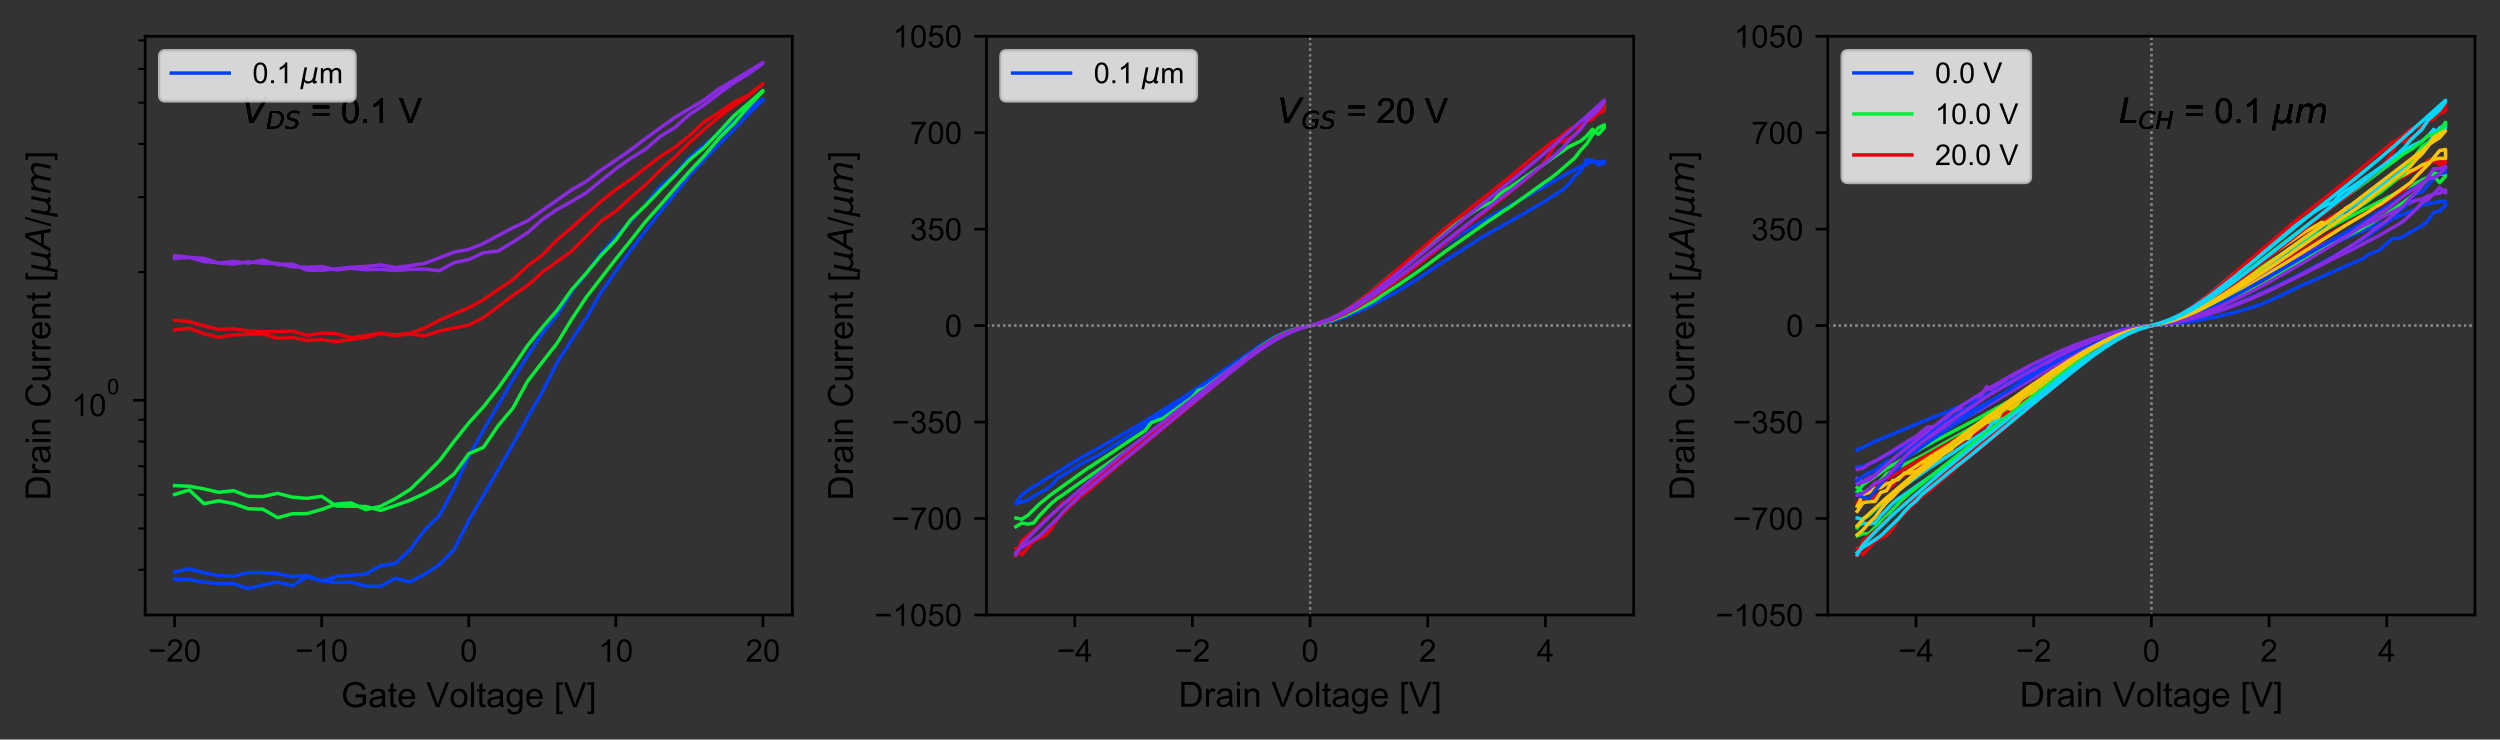 <?xml version="1.0" encoding="utf-8" standalone="no"?>
<!DOCTYPE svg PUBLIC "-//W3C//DTD SVG 1.1//EN"
  "http://www.w3.org/Graphics/SVG/1.1/DTD/svg11.dtd">
<!-- Created with matplotlib (https://matplotlib.org/) -->
<svg height="212.556pt" version="1.1" viewBox="0 0 718.53 212.556" width="718.53pt" xmlns="http://www.w3.org/2000/svg" xmlns:xlink="http://www.w3.org/1999/xlink">
 <rect x="0" y="0" width="718.53" height="212.556" fill="#333333" stroke="none"/>
 <defs>
  <style type="text/css">
*{stroke-linecap:butt;stroke-linejoin:round;}
  </style>
 </defs>
 <g id="figure_1">
  <g id="patch_1">
   <path d="M 0 212.556 
L 718.53 212.556 
L 718.53 0 
L 0 0 
z
" style="fill:none;"/>
  </g>
  <g id="axes_1">
   <g id="patch_2">
    <path d="M 41.73 176.741 
L 227.73 176.741 
L 227.73 10.421 
L 41.73 10.421 
z
" style="fill:none;"/>
   </g>
   <g id="matplotlib.axis_1">
    <g id="xtick_1">
     <g id="line2d_1">
      <defs>
       <path d="M 0 0 
L 0 3.5 
" id="m885cfdf5f2" style="stroke:#000000;stroke-width:0.8;"/>
      </defs>
      <g>
       <use style="stroke:#000000;stroke-width:0.8;" x="50.184" xlink:href="#m885cfdf5f2" y="176.741"/>
      </g>
     </g>
     <g id="text_1">
      <!-- −20 -->
      <defs>
       <path d="M 52.828 31.203 
L 5.562 31.203 
L 5.562 39.406 
L 52.828 39.406 
z
" id="ArialMT-8722"/>
       <path d="M 50.344 8.453 
L 50.344 0 
L 3.031 0 
Q 2.938 3.172 4.047 6.109 
Q 5.859 10.938 9.828 15.625 
Q 13.812 20.312 21.344 26.469 
Q 33.016 36.031 37.109 41.625 
Q 41.219 47.219 41.219 52.203 
Q 41.219 57.422 37.469 61 
Q 33.734 64.594 27.734 64.594 
Q 21.391 64.594 17.578 60.781 
Q 13.766 56.984 13.719 50.25 
L 4.688 51.172 
Q 5.609 61.281 11.656 66.578 
Q 17.719 71.875 27.938 71.875 
Q 38.234 71.875 44.234 66.156 
Q 50.25 60.453 50.25 52 
Q 50.25 47.703 48.484 43.547 
Q 46.734 39.406 42.656 34.812 
Q 38.578 30.219 29.109 22.219 
Q 21.188 15.578 18.938 13.203 
Q 16.703 10.844 15.234 8.453 
z
" id="ArialMT-50"/>
       <path d="M 4.156 35.297 
Q 4.156 48 6.766 55.734 
Q 9.375 63.484 14.516 67.672 
Q 19.672 71.875 27.484 71.875 
Q 33.25 71.875 37.594 69.547 
Q 41.938 67.234 44.766 62.859 
Q 47.609 58.5 49.219 52.219 
Q 50.828 45.953 50.828 35.297 
Q 50.828 22.703 48.234 14.969 
Q 45.656 7.234 40.5 3 
Q 35.359 -1.219 27.484 -1.219 
Q 17.141 -1.219 11.234 6.203 
Q 4.156 15.141 4.156 35.297 
z
M 13.188 35.297 
Q 13.188 17.672 17.312 11.828 
Q 21.438 6 27.484 6 
Q 33.547 6 37.672 11.859 
Q 41.797 17.719 41.797 35.297 
Q 41.797 52.984 37.672 58.781 
Q 33.547 64.594 27.391 64.594 
Q 21.344 64.594 17.719 59.469 
Q 13.188 52.938 13.188 35.297 
z
" id="ArialMT-48"/>
      </defs>
      <g transform="translate(42.551 190.183)scale(0.09 -0.09)">
       <use xlink:href="#ArialMT-8722"/>
       <use x="58.398" xlink:href="#ArialMT-50"/>
       <use x="114.014" xlink:href="#ArialMT-48"/>
      </g>
     </g>
    </g>
    <g id="xtick_2">
     <g id="line2d_2">
      <g>
       <use style="stroke:#000000;stroke-width:0.8;" x="92.457" xlink:href="#m885cfdf5f2" y="176.741"/>
      </g>
     </g>
     <g id="text_2">
      <!-- −10 -->
      <defs>
       <path d="M 37.25 0 
L 28.469 0 
L 28.469 56 
Q 25.297 52.984 20.141 49.953 
Q 14.984 46.922 10.891 45.406 
L 10.891 53.906 
Q 18.266 57.375 23.781 62.297 
Q 29.297 67.234 31.594 71.875 
L 37.25 71.875 
z
" id="ArialMT-49"/>
      </defs>
      <g transform="translate(84.824 190.183)scale(0.09 -0.09)">
       <use xlink:href="#ArialMT-8722"/>
       <use x="58.398" xlink:href="#ArialMT-49"/>
       <use x="114.014" xlink:href="#ArialMT-48"/>
      </g>
     </g>
    </g>
    <g id="xtick_3">
     <g id="line2d_3">
      <g>
       <use style="stroke:#000000;stroke-width:0.8;" x="134.731" xlink:href="#m885cfdf5f2" y="176.741"/>
      </g>
     </g>
     <g id="text_3">
      <!-- 0 -->
      <g transform="translate(132.228 190.183)scale(0.09 -0.09)">
       <use xlink:href="#ArialMT-48"/>
      </g>
     </g>
    </g>
    <g id="xtick_4">
     <g id="line2d_4">
      <g>
       <use style="stroke:#000000;stroke-width:0.8;" x="177.004" xlink:href="#m885cfdf5f2" y="176.741"/>
      </g>
     </g>
     <g id="text_4">
      <!-- 10 -->
      <g transform="translate(171.999 190.183)scale(0.09 -0.09)">
       <use xlink:href="#ArialMT-49"/>
       <use x="55.615" xlink:href="#ArialMT-48"/>
      </g>
     </g>
    </g>
    <g id="xtick_5">
     <g id="line2d_5">
      <g>
       <use style="stroke:#000000;stroke-width:0.8;" x="219.277" xlink:href="#m885cfdf5f2" y="176.741"/>
      </g>
     </g>
     <g id="text_5">
      <!-- 20 -->
      <g transform="translate(214.272 190.183)scale(0.09 -0.09)">
       <use xlink:href="#ArialMT-50"/>
       <use x="55.615" xlink:href="#ArialMT-48"/>
      </g>
     </g>
    </g>
    <g id="text_6">
     <!-- Gate Voltage [V] -->
     <defs>
      <path d="M 41.219 28.078 
L 41.219 36.469 
L 71.531 36.531 
L 71.531 9.969 
Q 64.547 4.391 57.125 1.578 
Q 49.703 -1.219 41.891 -1.219 
Q 31.344 -1.219 22.719 3.297 
Q 14.109 7.812 9.719 16.359 
Q 5.328 24.906 5.328 35.453 
Q 5.328 45.906 9.688 54.953 
Q 14.062 64.016 22.266 68.406 
Q 30.469 72.797 41.156 72.797 
Q 48.922 72.797 55.188 70.281 
Q 61.469 67.781 65.031 63.281 
Q 68.609 58.797 70.453 51.562 
L 61.922 49.219 
Q 60.297 54.688 57.906 57.812 
Q 55.516 60.938 51.062 62.812 
Q 46.625 64.703 41.219 64.703 
Q 34.719 64.703 29.984 62.719 
Q 25.25 60.75 22.344 57.516 
Q 19.438 54.297 17.828 50.438 
Q 15.094 43.797 15.094 36.031 
Q 15.094 26.469 18.391 20.016 
Q 21.688 13.578 27.984 10.453 
Q 34.281 7.328 41.359 7.328 
Q 47.516 7.328 53.375 9.688 
Q 59.234 12.062 62.25 14.75 
L 62.25 28.078 
z
" id="ArialMT-71"/>
      <path d="M 40.438 6.391 
Q 35.547 2.25 31.031 0.531 
Q 26.516 -1.172 21.344 -1.172 
Q 12.797 -1.172 8.203 3 
Q 3.609 7.172 3.609 13.672 
Q 3.609 17.484 5.344 20.625 
Q 7.078 23.781 9.891 25.688 
Q 12.703 27.594 16.219 28.562 
Q 18.797 29.25 24.031 29.891 
Q 34.672 31.156 39.703 32.906 
Q 39.75 34.719 39.75 35.203 
Q 39.75 40.578 37.25 42.781 
Q 33.891 45.75 27.25 45.75 
Q 21.047 45.75 18.094 43.578 
Q 15.141 41.406 13.719 35.891 
L 5.125 37.062 
Q 6.297 42.578 8.984 45.969 
Q 11.672 49.359 16.75 51.188 
Q 21.828 53.031 28.516 53.031 
Q 35.156 53.031 39.297 51.469 
Q 43.453 49.906 45.406 47.531 
Q 47.359 45.172 48.141 41.547 
Q 48.578 39.312 48.578 33.453 
L 48.578 21.734 
Q 48.578 9.469 49.141 6.219 
Q 49.703 2.984 51.375 0 
L 42.188 0 
Q 40.828 2.734 40.438 6.391 
z
M 39.703 26.031 
Q 34.906 24.078 25.344 22.703 
Q 19.922 21.922 17.672 20.938 
Q 15.438 19.969 14.203 18.094 
Q 12.984 16.219 12.984 13.922 
Q 12.984 10.406 15.641 8.062 
Q 18.312 5.719 23.438 5.719 
Q 28.516 5.719 32.469 7.938 
Q 36.422 10.156 38.281 14.016 
Q 39.703 17 39.703 22.797 
z
" id="ArialMT-97"/>
      <path d="M 25.781 7.859 
L 27.047 0.094 
Q 23.344 -0.688 20.406 -0.688 
Q 15.625 -0.688 12.984 0.828 
Q 10.359 2.344 9.281 4.812 
Q 8.203 7.281 8.203 15.188 
L 8.203 45.016 
L 1.766 45.016 
L 1.766 51.859 
L 8.203 51.859 
L 8.203 64.703 
L 16.938 69.969 
L 16.938 51.859 
L 25.781 51.859 
L 25.781 45.016 
L 16.938 45.016 
L 16.938 14.703 
Q 16.938 10.938 17.406 9.859 
Q 17.875 8.797 18.922 8.156 
Q 19.969 7.516 21.922 7.516 
Q 23.391 7.516 25.781 7.859 
z
" id="ArialMT-116"/>
      <path d="M 42.094 16.703 
L 51.172 15.578 
Q 49.031 7.625 43.219 3.219 
Q 37.406 -1.172 28.375 -1.172 
Q 17 -1.172 10.328 5.828 
Q 3.656 12.844 3.656 25.484 
Q 3.656 38.578 10.391 45.797 
Q 17.141 53.031 27.875 53.031 
Q 38.281 53.031 44.875 45.953 
Q 51.469 38.875 51.469 26.031 
Q 51.469 25.25 51.422 23.688 
L 12.75 23.688 
Q 13.234 15.141 17.578 10.594 
Q 21.922 6.062 28.422 6.062 
Q 33.25 6.062 36.672 8.594 
Q 40.094 11.141 42.094 16.703 
z
M 13.234 30.906 
L 42.188 30.906 
Q 41.609 37.453 38.875 40.719 
Q 34.672 45.797 27.984 45.797 
Q 21.922 45.797 17.797 41.75 
Q 13.672 37.703 13.234 30.906 
z
" id="ArialMT-101"/>
      <path id="ArialMT-32"/>
      <path d="M 28.172 0 
L 0.438 71.578 
L 10.688 71.578 
L 29.297 19.578 
Q 31.547 13.328 33.062 7.859 
Q 34.719 13.719 36.922 19.578 
L 56.25 71.578 
L 65.922 71.578 
L 37.891 0 
z
" id="ArialMT-86"/>
      <path d="M 3.328 25.922 
Q 3.328 40.328 11.328 47.266 
Q 18.016 53.031 27.641 53.031 
Q 38.328 53.031 45.109 46.016 
Q 51.906 39.016 51.906 26.656 
Q 51.906 16.656 48.906 10.906 
Q 45.906 5.172 40.156 2 
Q 34.422 -1.172 27.641 -1.172 
Q 16.75 -1.172 10.031 5.812 
Q 3.328 12.797 3.328 25.922 
z
M 12.359 25.922 
Q 12.359 15.969 16.703 11.016 
Q 21.047 6.062 27.641 6.062 
Q 34.188 6.062 38.531 11.031 
Q 42.875 16.016 42.875 26.219 
Q 42.875 35.844 38.5 40.797 
Q 34.125 45.75 27.641 45.75 
Q 21.047 45.75 16.703 40.812 
Q 12.359 35.891 12.359 25.922 
z
" id="ArialMT-111"/>
      <path d="M 6.391 0 
L 6.391 71.578 
L 15.188 71.578 
L 15.188 0 
z
" id="ArialMT-108"/>
      <path d="M 4.984 -4.297 
L 13.531 -5.562 
Q 14.062 -9.516 16.5 -11.328 
Q 19.781 -13.766 25.438 -13.766 
Q 31.547 -13.766 34.859 -11.328 
Q 38.188 -8.891 39.359 -4.5 
Q 40.047 -1.812 39.984 6.781 
Q 34.234 0 25.641 0 
Q 14.938 0 9.078 7.719 
Q 3.219 15.438 3.219 26.219 
Q 3.219 33.641 5.906 39.906 
Q 8.594 46.188 13.688 49.609 
Q 18.797 53.031 25.688 53.031 
Q 34.859 53.031 40.828 45.609 
L 40.828 51.859 
L 48.922 51.859 
L 48.922 7.031 
Q 48.922 -5.078 46.453 -10.125 
Q 44 -15.188 38.641 -18.109 
Q 33.297 -21.047 25.484 -21.047 
Q 16.219 -21.047 10.5 -16.875 
Q 4.781 -12.703 4.984 -4.297 
z
M 12.25 26.859 
Q 12.25 16.656 16.297 11.969 
Q 20.359 7.281 26.469 7.281 
Q 32.516 7.281 36.609 11.938 
Q 40.719 16.609 40.719 26.562 
Q 40.719 36.078 36.5 40.906 
Q 32.281 45.75 26.312 45.75 
Q 20.453 45.75 16.344 40.984 
Q 12.25 36.234 12.25 26.859 
z
" id="ArialMT-103"/>
      <path d="M 6.781 -19.875 
L 6.781 71.578 
L 26.172 71.578 
L 26.172 64.312 
L 15.578 64.312 
L 15.578 -12.594 
L 26.172 -12.594 
L 26.172 -19.875 
z
" id="ArialMT-91"/>
      <path d="M 21.297 -19.875 
L 1.906 -19.875 
L 1.906 -12.594 
L 12.5 -12.594 
L 12.5 64.312 
L 1.906 64.312 
L 1.906 71.578 
L 21.297 71.578 
z
" id="ArialMT-93"/>
     </defs>
     <g transform="translate(98.046 203.251)scale(0.1 -0.1)">
      <use xlink:href="#ArialMT-71"/>
      <use x="77.783" xlink:href="#ArialMT-97"/>
      <use x="133.398" xlink:href="#ArialMT-116"/>
      <use x="161.182" xlink:href="#ArialMT-101"/>
      <use x="216.797" xlink:href="#ArialMT-32"/>
      <use x="244.58" xlink:href="#ArialMT-86"/>
      <use x="311.201" xlink:href="#ArialMT-111"/>
      <use x="366.816" xlink:href="#ArialMT-108"/>
      <use x="389.033" xlink:href="#ArialMT-116"/>
      <use x="416.816" xlink:href="#ArialMT-97"/>
      <use x="472.432" xlink:href="#ArialMT-103"/>
      <use x="528.047" xlink:href="#ArialMT-101"/>
      <use x="583.662" xlink:href="#ArialMT-32"/>
      <use x="611.445" xlink:href="#ArialMT-91"/>
      <use x="639.229" xlink:href="#ArialMT-86"/>
      <use x="705.928" xlink:href="#ArialMT-93"/>
     </g>
    </g>
   </g>
   <g id="matplotlib.axis_2">
    <g id="ytick_1">
     <g id="line2d_6">
      <defs>
       <path d="M 0 0 
L -3.5 0 
" id="me9e7648b3c" style="stroke:#000000;stroke-width:0.8;"/>
      </defs>
      <g>
       <use style="stroke:#000000;stroke-width:0.8;" x="41.73" xlink:href="#me9e7648b3c" y="115.05"/>
      </g>
     </g>
     <g id="text_7">
      <!-- $\mathdefault{10^{0}}$ -->
      <g transform="translate(20.6 119.691)scale(0.09 -0.09)">
       <use transform="translate(0 0.994)" xlink:href="#ArialMT-49"/>
       <use transform="translate(55.615 0.994)" xlink:href="#ArialMT-48"/>
       <use transform="translate(112.973 70.688)scale(0.7)" xlink:href="#ArialMT-48"/>
      </g>
     </g>
    </g>
    <g id="ytick_2">
     <g id="line2d_7">
      <defs>
       <path d="M 0 0 
L -2 0 
" id="m76916fbb73" style="stroke:#000000;stroke-width:0.6;"/>
      </defs>
      <g>
       <use style="stroke:#000000;stroke-width:0.6;" x="41.73" xlink:href="#m76916fbb73" y="163.752"/>
      </g>
     </g>
    </g>
    <g id="ytick_3">
     <g id="line2d_8">
      <g>
       <use style="stroke:#000000;stroke-width:0.6;" x="41.73" xlink:href="#m76916fbb73" y="151.892"/>
      </g>
     </g>
    </g>
    <g id="ytick_4">
     <g id="line2d_9">
      <g>
       <use style="stroke:#000000;stroke-width:0.6;" x="41.73" xlink:href="#m76916fbb73" y="142.201"/>
      </g>
     </g>
    </g>
    <g id="ytick_5">
     <g id="line2d_10">
      <g>
       <use style="stroke:#000000;stroke-width:0.6;" x="41.73" xlink:href="#m76916fbb73" y="134.008"/>
      </g>
     </g>
    </g>
    <g id="ytick_6">
     <g id="line2d_11">
      <g>
       <use style="stroke:#000000;stroke-width:0.6;" x="41.73" xlink:href="#m76916fbb73" y="126.911"/>
      </g>
     </g>
    </g>
    <g id="ytick_7">
     <g id="line2d_12">
      <g>
       <use style="stroke:#000000;stroke-width:0.6;" x="41.73" xlink:href="#m76916fbb73" y="120.65"/>
      </g>
     </g>
    </g>
    <g id="ytick_8">
     <g id="line2d_13">
      <g>
       <use style="stroke:#000000;stroke-width:0.6;" x="41.73" xlink:href="#m76916fbb73" y="78.209"/>
      </g>
     </g>
    </g>
    <g id="ytick_9">
     <g id="line2d_14">
      <g>
       <use style="stroke:#000000;stroke-width:0.6;" x="41.73" xlink:href="#m76916fbb73" y="56.658"/>
      </g>
     </g>
    </g>
    <g id="ytick_10">
     <g id="line2d_15">
      <g>
       <use style="stroke:#000000;stroke-width:0.6;" x="41.73" xlink:href="#m76916fbb73" y="41.367"/>
      </g>
     </g>
    </g>
    <g id="ytick_11">
     <g id="line2d_16">
      <g>
       <use style="stroke:#000000;stroke-width:0.6;" x="41.73" xlink:href="#m76916fbb73" y="29.507"/>
      </g>
     </g>
    </g>
    <g id="ytick_12">
     <g id="line2d_17">
      <g>
       <use style="stroke:#000000;stroke-width:0.6;" x="41.73" xlink:href="#m76916fbb73" y="19.816"/>
      </g>
     </g>
    </g>
    <g id="ytick_13">
     <g id="line2d_18">
      <g>
       <use style="stroke:#000000;stroke-width:0.6;" x="41.73" xlink:href="#m76916fbb73" y="11.623"/>
      </g>
     </g>
    </g>
    <g id="text_8">
     <!-- Drain Current [$\mu A$/$\mu m$] -->
     <defs>
      <path d="M 7.719 0 
L 7.719 71.578 
L 32.375 71.578 
Q 40.719 71.578 45.125 70.562 
Q 51.266 69.141 55.609 65.438 
Q 61.281 60.641 64.078 53.188 
Q 66.891 45.75 66.891 36.188 
Q 66.891 28.031 64.984 21.734 
Q 63.094 15.438 60.109 11.297 
Q 57.125 7.172 53.578 4.797 
Q 50.047 2.438 45.047 1.219 
Q 40.047 0 33.547 0 
z
M 17.188 8.453 
L 32.469 8.453 
Q 39.547 8.453 43.578 9.766 
Q 47.609 11.078 50 13.484 
Q 53.375 16.844 55.25 22.531 
Q 57.125 28.219 57.125 36.328 
Q 57.125 47.562 53.438 53.594 
Q 49.75 59.625 44.484 61.672 
Q 40.672 63.141 32.234 63.141 
L 17.188 63.141 
z
" id="ArialMT-68"/>
      <path d="M 6.5 0 
L 6.5 51.859 
L 14.406 51.859 
L 14.406 44 
Q 17.438 49.516 20 51.266 
Q 22.562 53.031 25.641 53.031 
Q 30.078 53.031 34.672 50.203 
L 31.641 42.047 
Q 28.422 43.953 25.203 43.953 
Q 22.312 43.953 20.016 42.219 
Q 17.719 40.484 16.75 37.406 
Q 15.281 32.719 15.281 27.156 
L 15.281 0 
z
" id="ArialMT-114"/>
      <path d="M 6.641 61.469 
L 6.641 71.578 
L 15.438 71.578 
L 15.438 61.469 
z
M 6.641 0 
L 6.641 51.859 
L 15.438 51.859 
L 15.438 0 
z
" id="ArialMT-105"/>
      <path d="M 6.594 0 
L 6.594 51.859 
L 14.5 51.859 
L 14.5 44.484 
Q 20.219 53.031 31 53.031 
Q 35.688 53.031 39.625 51.344 
Q 43.562 49.656 45.516 46.922 
Q 47.469 44.188 48.25 40.438 
Q 48.734 37.984 48.734 31.891 
L 48.734 0 
L 39.938 0 
L 39.938 31.547 
Q 39.938 36.922 38.906 39.578 
Q 37.891 42.234 35.281 43.812 
Q 32.672 45.406 29.156 45.406 
Q 23.531 45.406 19.453 41.844 
Q 15.375 38.281 15.375 28.328 
L 15.375 0 
z
" id="ArialMT-110"/>
      <path d="M 58.797 25.094 
L 68.266 22.703 
Q 65.281 11.031 57.547 4.906 
Q 49.812 -1.219 38.625 -1.219 
Q 27.047 -1.219 19.797 3.484 
Q 12.547 8.203 8.766 17.141 
Q 4.984 26.078 4.984 36.328 
Q 4.984 47.516 9.25 55.828 
Q 13.531 64.156 21.406 68.469 
Q 29.297 72.797 38.766 72.797 
Q 49.516 72.797 56.828 67.328 
Q 64.156 61.859 67.047 51.953 
L 57.719 49.75 
Q 55.219 57.562 50.484 61.125 
Q 45.75 64.703 38.578 64.703 
Q 30.328 64.703 24.781 60.734 
Q 19.234 56.781 16.984 50.109 
Q 14.75 43.453 14.75 36.375 
Q 14.75 27.25 17.406 20.438 
Q 20.062 13.625 25.672 10.25 
Q 31.297 6.891 37.844 6.891 
Q 45.797 6.891 51.312 11.469 
Q 56.844 16.062 58.797 25.094 
z
" id="ArialMT-67"/>
      <path d="M 40.578 0 
L 40.578 7.625 
Q 34.516 -1.172 24.125 -1.172 
Q 19.531 -1.172 15.547 0.578 
Q 11.578 2.344 9.641 5 
Q 7.719 7.672 6.938 11.531 
Q 6.391 14.109 6.391 19.734 
L 6.391 51.859 
L 15.188 51.859 
L 15.188 23.094 
Q 15.188 16.219 15.719 13.812 
Q 16.547 10.359 19.234 8.375 
Q 21.922 6.391 25.875 6.391 
Q 29.828 6.391 33.297 8.422 
Q 36.766 10.453 38.203 13.938 
Q 39.656 17.438 39.656 24.078 
L 39.656 51.859 
L 48.438 51.859 
L 48.438 0 
z
" id="ArialMT-117"/>
      <path d="M -1.312 -20.797 
L 13.375 54.688 
L 22.406 54.688 
L 15.766 20.656 
Q 15.578 19.625 15.422 18.359 
Q 15.281 17.094 15.281 15.828 
Q 15.281 11.281 18.141 8.828 
Q 21 6.391 26.312 6.391 
Q 33.547 6.391 37.984 10.484 
Q 42.438 14.594 44 22.797 
L 50.203 54.688 
L 59.188 54.688 
L 51.031 12.641 
Q 50.828 11.719 50.75 11.031 
Q 50.688 10.359 50.688 9.812 
Q 50.688 8.297 51.297 7.594 
Q 51.906 6.891 53.219 6.891 
Q 53.719 6.891 54.562 7.125 
Q 55.422 7.375 56.984 8.016 
L 55.609 0.781 
Q 53.469 -0.297 51.516 -0.859 
Q 49.562 -1.422 47.703 -1.422 
Q 44.484 -1.422 42.656 0.625 
Q 40.828 2.688 40.828 6.297 
Q 38.094 2.391 34.297 0.484 
Q 30.516 -1.422 25.391 -1.422 
Q 20.844 -1.422 17.453 0.672 
Q 14.062 2.781 12.984 6.203 
L 7.719 -20.797 
z
" id="DejaVuSans-Oblique-956"/>
      <path d="M 36.812 72.906 
L 48 72.906 
L 61.531 0 
L 51.219 0 
L 48.188 18.703 
L 15.375 18.703 
L 5.078 0 
L -5.328 0 
z
M 40.375 63.188 
L 19.922 26.906 
L 46.688 26.906 
z
" id="DejaVuSans-Oblique-65"/>
      <path d="M 0 -1.219 
L 20.75 72.797 
L 27.781 72.797 
L 7.078 -1.219 
z
" id="ArialMT-47"/>
      <path d="M 89.797 33.016 
L 83.406 0 
L 74.422 0 
L 80.719 32.719 
Q 81.109 34.812 81.297 36.328 
Q 81.5 37.844 81.5 38.922 
Q 81.5 43.312 79.047 45.75 
Q 76.609 48.188 72.219 48.188 
Q 65.672 48.188 60.547 43.281 
Q 55.422 38.375 53.906 30.516 
L 47.906 0 
L 38.922 0 
L 45.312 32.719 
Q 45.703 34.516 45.891 36.047 
Q 46.094 37.594 46.094 38.812 
Q 46.094 43.266 43.656 45.719 
Q 41.219 48.188 36.922 48.188 
Q 30.281 48.188 25.141 43.281 
Q 20.016 38.375 18.5 30.516 
L 12.5 0 
L 3.516 0 
L 14.203 54.688 
L 23.188 54.688 
L 21.484 46.188 
Q 25.141 50.984 30.047 53.484 
Q 34.969 56 40.578 56 
Q 46.531 56 50.359 52.875 
Q 54.203 49.75 54.984 44.188 
Q 59.078 49.953 64.469 52.969 
Q 69.875 56 75.875 56 
Q 82.906 56 86.734 51.953 
Q 90.578 47.906 90.578 40.484 
Q 90.578 38.875 90.375 36.938 
Q 90.188 35.016 89.797 33.016 
z
" id="DejaVuSans-Oblique-109"/>
     </defs>
     <g transform="translate(14.5 143.831)rotate(-90)scale(0.1 -0.1)">
      <use transform="translate(0 0.094)" xlink:href="#ArialMT-68"/>
      <use transform="translate(72.217 0.094)" xlink:href="#ArialMT-114"/>
      <use transform="translate(105.518 0.094)" xlink:href="#ArialMT-97"/>
      <use transform="translate(161.133 0.094)" xlink:href="#ArialMT-105"/>
      <use transform="translate(183.35 0.094)" xlink:href="#ArialMT-110"/>
      <use transform="translate(238.965 0.094)" xlink:href="#ArialMT-32"/>
      <use transform="translate(266.748 0.094)" xlink:href="#ArialMT-67"/>
      <use transform="translate(338.965 0.094)" xlink:href="#ArialMT-117"/>
      <use transform="translate(394.58 0.094)" xlink:href="#ArialMT-114"/>
      <use transform="translate(427.881 0.094)" xlink:href="#ArialMT-114"/>
      <use transform="translate(461.182 0.094)" xlink:href="#ArialMT-101"/>
      <use transform="translate(516.797 0.094)" xlink:href="#ArialMT-110"/>
      <use transform="translate(572.412 0.094)" xlink:href="#ArialMT-116"/>
      <use transform="translate(600.195 0.094)" xlink:href="#ArialMT-32"/>
      <use transform="translate(627.979 0.094)" xlink:href="#ArialMT-91"/>
      <use transform="translate(655.762 0.094)" xlink:href="#DejaVuSans-Oblique-956"/>
      <use transform="translate(719.385 0.094)" xlink:href="#DejaVuSans-Oblique-65"/>
      <use transform="translate(787.793 0.094)" xlink:href="#ArialMT-47"/>
      <use transform="translate(815.576 0.094)" xlink:href="#DejaVuSans-Oblique-956"/>
      <use transform="translate(879.199 0.094)" xlink:href="#DejaVuSans-Oblique-109"/>
      <use transform="translate(976.611 0.094)" xlink:href="#ArialMT-93"/>
     </g>
    </g>
   </g>
   <g id="line2d_19">
    <path clip-path="url(#p5f4a6b4254)" d="M 50.185 166.456 
L 54.413 166.625 
L 58.639 167.314 
L 62.867 167.736 
L 67.094 167.738 
L 71.32 169.181 
L 75.548 168.112 
L 79.774 167.289 
L 84.002 168.326 
L 88.229 165.769 
L 92.456 166.965 
L 96.683 165.696 
L 100.912 165.333 
L 105.137 165.013 
L 109.365 162.578 
L 113.594 161.966 
L 117.82 158.025 
L 122.049 152.338 
L 126.276 148.183 
L 130.503 140.28 
L 134.731 131.06 
L 138.958 123.683 
L 143.185 116.399 
L 147.413 109.136 
L 151.641 102.264 
L 155.869 95.837 
L 160.096 90.61 
L 164.323 83.756 
L 168.551 78.562 
L 172.778 72.837 
L 177.006 68.075 
L 181.233 63.621 
L 185.46 58.81 
L 189.687 53.613 
L 193.914 50.131 
L 198.142 45.299 
L 202.367 41.732 
L 206.593 38.294 
L 210.821 35.049 
L 215.047 31.33 
L 219.275 28.484 
L 219.275 28.78 
L 215.047 32.815 
L 210.821 37.299 
L 206.593 41.57 
L 202.367 45.88 
L 198.142 50.449 
L 193.914 55.823 
L 189.687 60.967 
L 185.46 66.382 
L 181.233 71.969 
L 177.006 77.942 
L 172.778 84.001 
L 168.551 91.285 
L 164.324 97.676 
L 160.096 104.236 
L 155.869 112.656 
L 151.641 120.007 
L 147.413 127.756 
L 143.185 134.994 
L 138.958 142.328 
L 134.729 149.64 
L 130.503 157.919 
L 126.276 162.211 
L 122.049 165.087 
L 117.82 167.249 
L 113.594 166.207 
L 109.365 168.523 
L 105.137 168.476 
L 100.912 167.313 
L 96.683 167.4 
L 92.456 166.899 
L 88.229 165.436 
L 84.002 165.724 
L 79.774 164.926 
L 75.548 164.522 
L 71.32 164.61 
L 67.094 165.625 
L 62.867 165.419 
L 58.639 164.623 
L 54.413 163.514 
L 50.185 164.37 
" style="fill:none;stroke:#003fff;stroke-linecap:square;"/>
   </g>
   <g id="line2d_20">
    <path clip-path="url(#p5f4a6b4254)" d="M 50.185 142.119 
L 54.413 140.829 
L 58.639 144.772 
L 62.867 143.942 
L 67.093 144.732 
L 71.32 146.22 
L 75.548 146.344 
L 79.774 148.776 
L 84.001 147.669 
L 88.228 147.612 
L 92.456 146.42 
L 96.683 144.881 
L 100.911 144.535 
L 105.137 146.467 
L 109.365 145.528 
L 113.594 143.339 
L 117.82 140.718 
L 122.049 136.656 
L 126.276 132.442 
L 130.503 126.88 
L 134.731 121.561 
L 138.958 116.924 
L 143.185 111.546 
L 147.413 105.571 
L 151.641 99.286 
L 155.869 94.083 
L 160.096 89.192 
L 164.324 83.241 
L 168.551 78.446 
L 172.778 73.38 
L 177.007 68.992 
L 181.233 63.199 
L 185.46 59.139 
L 189.687 54.749 
L 193.914 50.482 
L 198.142 45.971 
L 202.367 42.464 
L 206.594 38.004 
L 210.822 33.395 
L 215.047 29.774 
L 219.275 26.026 
L 219.275 26.256 
L 215.047 30.669 
L 210.822 35.605 
L 206.594 39.821 
L 202.367 44.807 
L 198.142 49.275 
L 193.914 54.157 
L 189.687 59.071 
L 185.46 63.786 
L 181.233 69.185 
L 177.007 74.42 
L 172.778 79.898 
L 168.551 85.366 
L 164.324 91.736 
L 160.096 98.671 
L 155.869 104.055 
L 151.641 109.546 
L 147.413 117.321 
L 143.185 122.336 
L 138.958 128.578 
L 134.729 130.405 
L 130.503 136.219 
L 126.276 139.481 
L 122.049 141.818 
L 117.82 143.782 
L 113.594 145.313 
L 109.365 146.699 
L 105.137 145.573 
L 100.911 145.501 
L 96.683 145.438 
L 92.456 142.644 
L 88.228 143.236 
L 84.001 142.881 
L 79.774 141.799 
L 75.548 142.713 
L 71.32 142.625 
L 67.093 141.022 
L 62.867 141.485 
L 58.639 140.516 
L 54.413 139.756 
L 50.185 139.576 
" style="fill:none;stroke:#03ed3a;stroke-linecap:square;"/>
   </g>
   <g id="line2d_21">
    <path clip-path="url(#p5f4a6b4254)" d="M 50.185 92.025 
L 54.413 92.424 
L 58.639 93.642 
L 62.867 94.681 
L 67.094 94.472 
L 71.32 95.13 
L 75.548 95.345 
L 79.774 95.345 
L 84.002 95.128 
L 88.229 96.37 
L 92.456 95.706 
L 96.683 95.905 
L 100.911 97.076 
L 105.137 96.419 
L 109.365 95.804 
L 113.594 96.261 
L 117.82 95.797 
L 122.049 94.296 
L 126.276 92.046 
L 130.503 90.224 
L 134.731 88.437 
L 138.958 86.122 
L 143.185 83.223 
L 147.413 80.393 
L 151.641 76.381 
L 155.869 73.341 
L 160.096 68.957 
L 164.323 65.424 
L 168.551 61.599 
L 172.778 57.826 
L 177.006 54.469 
L 181.233 51.593 
L 185.46 48.301 
L 189.687 45.037 
L 193.914 42.34 
L 198.142 38.999 
L 202.367 35.023 
L 206.593 32.41 
L 210.821 29.455 
L 215.047 27.38 
L 219.275 24.023 
L 219.275 24.128 
L 215.047 27.61 
L 210.821 30.465 
L 206.593 33.639 
L 202.367 37.25 
L 198.142 41.02 
L 193.914 45.129 
L 189.687 48.934 
L 185.46 53.191 
L 181.233 56.831 
L 177.006 60.694 
L 172.778 63.558 
L 168.551 67.862 
L 164.323 72.172 
L 160.096 75.193 
L 155.869 78.225 
L 151.641 82.043 
L 147.413 84.903 
L 143.185 88.115 
L 138.958 91.28 
L 134.729 93.465 
L 130.503 94.26 
L 126.276 95.155 
L 122.049 96.527 
L 117.82 95.99 
L 113.594 96.455 
L 109.365 95.878 
L 105.137 96.982 
L 100.912 97.596 
L 96.683 98.153 
L 92.456 97.644 
L 88.229 97.854 
L 84.002 97.007 
L 79.774 97.231 
L 75.548 95.969 
L 71.32 96.091 
L 67.094 96.284 
L 62.867 96.934 
L 58.639 95.916 
L 54.413 94.344 
L 50.185 94.811 
" style="fill:none;stroke:#e8000b;stroke-linecap:square;"/>
   </g>
   <g id="line2d_22">
    <path clip-path="url(#p5f4a6b4254)" d="M 50.185 74.278 
L 54.413 74.017 
L 58.639 74.251 
L 62.867 75.632 
L 67.093 75.125 
L 71.32 75.631 
L 75.548 74.75 
L 79.774 76.056 
L 84.001 75.862 
L 88.229 77.642 
L 92.456 77.661 
L 96.683 77.282 
L 100.911 76.81 
L 105.137 76.568 
L 109.365 76.137 
L 113.594 76.867 
L 117.82 76.362 
L 122.049 75.681 
L 126.276 74.106 
L 130.503 72.47 
L 134.731 71.679 
L 138.958 69.96 
L 143.185 67.693 
L 147.413 65.444 
L 151.641 63.468 
L 155.869 60.459 
L 160.096 57.521 
L 164.324 54.524 
L 168.551 52.089 
L 172.778 48.861 
L 177.006 46.016 
L 181.233 43.084 
L 185.46 39.842 
L 189.687 36.8 
L 193.914 33.777 
L 198.142 31.244 
L 202.367 28.739 
L 206.593 25.549 
L 210.821 23.09 
L 215.047 20.556 
L 219.275 17.981 
L 219.275 18.22 
L 215.047 21.3 
L 210.821 23.857 
L 206.593 26.914 
L 202.367 30.138 
L 198.142 32.907 
L 193.914 36.68 
L 189.687 39.243 
L 185.46 42.943 
L 181.233 45.507 
L 177.007 48.507 
L 172.778 51.896 
L 168.551 55.346 
L 164.324 57.883 
L 160.096 60.187 
L 155.869 63.079 
L 151.641 66.85 
L 147.413 69.569 
L 143.185 72.146 
L 138.958 72.643 
L 134.729 74.608 
L 130.503 75.472 
L 126.276 77.789 
L 122.049 77.341 
L 117.82 77.416 
L 113.594 77.744 
L 109.365 77.399 
L 105.137 77.507 
L 100.911 77.087 
L 96.683 77.567 
L 92.456 76.594 
L 88.229 76.817 
L 84.001 76.678 
L 79.774 75.724 
L 75.548 75.667 
L 71.32 75.237 
L 67.093 75.905 
L 62.867 75.521 
L 58.639 75.165 
L 54.413 73.963 
L 50.185 73.49 
" style="fill:none;stroke:#8a2be2;stroke-linecap:square;"/>
   </g>
   <g id="patch_3">
    <path d="M 41.73 176.741 
L 41.73 10.421 
" style="fill:none;stroke:#000000;stroke-linecap:square;stroke-linejoin:miter;stroke-width:0.8;"/>
   </g>
   <g id="patch_4">
    <path d="M 227.73 176.741 
L 227.73 10.421 
" style="fill:none;stroke:#000000;stroke-linecap:square;stroke-linejoin:miter;stroke-width:0.8;"/>
   </g>
   <g id="patch_5">
    <path d="M 41.73 176.741 
L 227.73 176.741 
" style="fill:none;stroke:#000000;stroke-linecap:square;stroke-linejoin:miter;stroke-width:0.8;"/>
   </g>
   <g id="patch_6">
    <path d="M 41.73 10.421 
L 227.73 10.421 
" style="fill:none;stroke:#000000;stroke-linecap:square;stroke-linejoin:miter;stroke-width:0.8;"/>
   </g>
   <g id="text_9">
    <!-- $V_{DS}$ = 0.1 V -->
    <defs>
     <path d="M 20.609 0 
L 7.812 72.906 
L 17.484 72.906 
L 28.078 10.203 
L 63.484 72.906 
L 74.219 72.906 
L 32.078 0 
z
" id="DejaVuSans-Oblique-86"/>
     <path d="M 16.891 72.906 
L 38.094 72.906 
Q 54.984 72.906 63.594 65.75 
Q 72.219 58.594 72.219 44.484 
Q 72.219 35.156 68.938 26.531 
Q 65.672 17.922 59.906 12.016 
Q 54.109 5.953 45.172 2.969 
Q 36.234 0 24.031 0 
L 2.688 0 
z
M 25.203 64.797 
L 14.203 8.109 
L 27.094 8.109 
Q 43.656 8.109 52.734 17.625 
Q 61.812 27.156 61.812 44.484 
Q 61.812 54.984 55.953 59.891 
Q 50.094 64.797 37.594 64.797 
z
" id="DejaVuSans-Oblique-68"/>
     <path d="M 60.297 70.516 
L 58.406 60.891 
Q 53.469 63.531 48.609 64.875 
Q 43.75 66.219 39.203 66.219 
Q 30.375 66.219 25.141 62.359 
Q 19.922 58.5 19.922 52.094 
Q 19.922 48.578 21.844 46.703 
Q 23.781 44.828 31.781 42.672 
L 37.703 41.219 
Q 47.703 38.625 51.609 34.641 
Q 55.516 30.672 55.516 23.484 
Q 55.516 12.453 46.844 5.516 
Q 38.188 -1.422 24.031 -1.422 
Q 18.219 -1.422 12.359 -0.266 
Q 6.5 0.875 0.594 3.219 
L 2.594 13.375 
Q 8.016 10.016 13.453 8.297 
Q 18.891 6.594 24.312 6.594 
Q 33.547 6.594 39.109 10.688 
Q 44.672 14.797 44.672 21.391 
Q 44.672 25.781 42.453 28.047 
Q 40.234 30.328 32.906 32.172 
L 27 33.688 
Q 16.891 36.328 13.203 39.766 
Q 9.516 43.219 9.516 49.422 
Q 9.516 60.297 17.891 67.25 
Q 26.266 74.219 39.703 74.219 
Q 44.922 74.219 50.047 73.281 
Q 55.172 72.359 60.297 70.516 
z
" id="DejaVuSans-Oblique-83"/>
     <path d="M 52.828 42.094 
L 5.562 42.094 
L 5.562 50.297 
L 52.828 50.297 
z
M 52.828 20.359 
L 5.562 20.359 
L 5.562 28.562 
L 52.828 28.562 
z
" id="ArialMT-61"/>
     <path d="M 9.078 0 
L 9.078 10.016 
L 19.094 10.016 
L 19.094 0 
z
" id="ArialMT-46"/>
    </defs>
    <g transform="translate(69.63 35.369)scale(0.1 -0.1)">
     <use transform="translate(0 0.094)" xlink:href="#DejaVuSans-Oblique-86"/>
     <use transform="translate(68.408 -16.312)scale(0.7)" xlink:href="#DejaVuSans-Oblique-68"/>
     <use transform="translate(122.31 -16.312)scale(0.7)" xlink:href="#DejaVuSans-Oblique-83"/>
     <use transform="translate(169.478 0.094)" xlink:href="#ArialMT-32"/>
     <use transform="translate(197.261 0.094)" xlink:href="#ArialMT-61"/>
     <use transform="translate(255.659 0.094)" xlink:href="#ArialMT-32"/>
     <use transform="translate(283.442 0.094)" xlink:href="#ArialMT-48"/>
     <use transform="translate(339.058 0.094)" xlink:href="#ArialMT-46"/>
     <use transform="translate(366.841 0.094)" xlink:href="#ArialMT-49"/>
     <use transform="translate(422.456 0.094)" xlink:href="#ArialMT-32"/>
     <use transform="translate(450.239 0.094)" xlink:href="#ArialMT-86"/>
    </g>
   </g>
   <g id="text_10">
    <!-- $V_{DS}$ = 0.1 V -->
    <g transform="translate(69.63 35.369)scale(0.1 -0.1)">
     <use transform="translate(0 0.094)" xlink:href="#DejaVuSans-Oblique-86"/>
     <use transform="translate(68.408 -16.312)scale(0.7)" xlink:href="#DejaVuSans-Oblique-68"/>
     <use transform="translate(122.31 -16.312)scale(0.7)" xlink:href="#DejaVuSans-Oblique-83"/>
     <use transform="translate(169.478 0.094)" xlink:href="#ArialMT-32"/>
     <use transform="translate(197.261 0.094)" xlink:href="#ArialMT-61"/>
     <use transform="translate(255.659 0.094)" xlink:href="#ArialMT-32"/>
     <use transform="translate(283.442 0.094)" xlink:href="#ArialMT-48"/>
     <use transform="translate(339.058 0.094)" xlink:href="#ArialMT-46"/>
     <use transform="translate(366.841 0.094)" xlink:href="#ArialMT-49"/>
     <use transform="translate(422.456 0.094)" xlink:href="#ArialMT-32"/>
     <use transform="translate(450.239 0.094)" xlink:href="#ArialMT-86"/>
    </g>
   </g>
   <g id="text_11">
    <!-- $V_{DS}$ = 0.1 V -->
    <g transform="translate(69.63 35.369)scale(0.1 -0.1)">
     <use transform="translate(0 0.094)" xlink:href="#DejaVuSans-Oblique-86"/>
     <use transform="translate(68.408 -16.312)scale(0.7)" xlink:href="#DejaVuSans-Oblique-68"/>
     <use transform="translate(122.31 -16.312)scale(0.7)" xlink:href="#DejaVuSans-Oblique-83"/>
     <use transform="translate(169.478 0.094)" xlink:href="#ArialMT-32"/>
     <use transform="translate(197.261 0.094)" xlink:href="#ArialMT-61"/>
     <use transform="translate(255.659 0.094)" xlink:href="#ArialMT-32"/>
     <use transform="translate(283.442 0.094)" xlink:href="#ArialMT-48"/>
     <use transform="translate(339.058 0.094)" xlink:href="#ArialMT-46"/>
     <use transform="translate(366.841 0.094)" xlink:href="#ArialMT-49"/>
     <use transform="translate(422.456 0.094)" xlink:href="#ArialMT-32"/>
     <use transform="translate(450.239 0.094)" xlink:href="#ArialMT-86"/>
    </g>
   </g>
   <g id="text_12">
    <!-- $V_{DS}$ = 0.1 V -->
    <g transform="translate(69.63 35.369)scale(0.1 -0.1)">
     <use transform="translate(0 0.094)" xlink:href="#DejaVuSans-Oblique-86"/>
     <use transform="translate(68.408 -16.312)scale(0.7)" xlink:href="#DejaVuSans-Oblique-68"/>
     <use transform="translate(122.31 -16.312)scale(0.7)" xlink:href="#DejaVuSans-Oblique-83"/>
     <use transform="translate(169.478 0.094)" xlink:href="#ArialMT-32"/>
     <use transform="translate(197.261 0.094)" xlink:href="#ArialMT-61"/>
     <use transform="translate(255.659 0.094)" xlink:href="#ArialMT-32"/>
     <use transform="translate(283.442 0.094)" xlink:href="#ArialMT-48"/>
     <use transform="translate(339.058 0.094)" xlink:href="#ArialMT-46"/>
     <use transform="translate(366.841 0.094)" xlink:href="#ArialMT-49"/>
     <use transform="translate(422.456 0.094)" xlink:href="#ArialMT-32"/>
     <use transform="translate(450.239 0.094)" xlink:href="#ArialMT-86"/>
    </g>
   </g>
   <g id="legend_1">
    <g id="patch_7">
     <path d="M 47.561 28.997 
L 100.373 28.997 
Q 102.039 28.997 102.039 27.331 
L 102.039 16.252 
Q 102.039 14.586 100.373 14.586 
L 47.561 14.586 
Q 45.895 14.586 45.895 16.252 
L 45.895 27.331 
Q 45.895 28.997 47.561 28.997 
z
" style="fill:#ffffff;opacity:0.8;stroke:#cccccc;stroke-linejoin:miter;"/>
    </g>
    <g id="line2d_23">
     <path d="M 49.227 21 
L 65.887 21 
" style="fill:none;stroke:#003fff;stroke-linecap:square;"/>
    </g>
    <g id="line2d_24"/>
    <g id="text_13">
     <!-- 0.1 $\mu$m -->
     <defs>
      <path d="M 6.594 0 
L 6.594 51.859 
L 14.453 51.859 
L 14.453 44.578 
Q 16.891 48.391 20.938 50.703 
Q 25 53.031 30.172 53.031 
Q 35.938 53.031 39.625 50.641 
Q 43.312 48.25 44.828 43.953 
Q 50.984 53.031 60.844 53.031 
Q 68.562 53.031 72.703 48.75 
Q 76.859 44.484 76.859 35.594 
L 76.859 0 
L 68.109 0 
L 68.109 32.672 
Q 68.109 37.938 67.25 40.25 
Q 66.406 42.578 64.156 43.984 
Q 61.922 45.406 58.891 45.406 
Q 53.422 45.406 49.797 41.766 
Q 46.188 38.141 46.188 30.125 
L 46.188 0 
L 37.406 0 
L 37.406 33.688 
Q 37.406 39.547 35.25 42.469 
Q 33.109 45.406 28.219 45.406 
Q 24.516 45.406 21.359 43.453 
Q 18.219 41.5 16.797 37.734 
Q 15.375 33.984 15.375 26.906 
L 15.375 0 
z
" id="ArialMT-109"/>
     </defs>
     <g transform="translate(72.551 23.916)scale(0.083 -0.083)">
      <use transform="translate(0 0.125)" xlink:href="#ArialMT-48"/>
      <use transform="translate(55.615 0.125)" xlink:href="#ArialMT-46"/>
      <use transform="translate(83.398 0.125)" xlink:href="#ArialMT-49"/>
      <use transform="translate(139.014 0.125)" xlink:href="#ArialMT-32"/>
      <use transform="translate(166.797 0.125)" xlink:href="#DejaVuSans-Oblique-956"/>
      <use transform="translate(230.42 0.125)" xlink:href="#ArialMT-109"/>
     </g>
    </g>
   </g>
  </g>
  <g id="axes_2">
   <g id="patch_8">
    <path d="M 283.53 176.741 
L 469.53 176.741 
L 469.53 10.421 
L 283.53 10.421 
z
" style="fill:none;"/>
   </g>
   <g id="matplotlib.axis_3">
    <g id="xtick_6">
     <g id="line2d_25">
      <g>
       <use style="stroke:#000000;stroke-width:0.8;" x="308.894" xlink:href="#m885cfdf5f2" y="176.741"/>
      </g>
     </g>
     <g id="text_14">
      <!-- −4 -->
      <defs>
       <path d="M 32.328 0 
L 32.328 17.141 
L 1.266 17.141 
L 1.266 25.203 
L 33.938 71.578 
L 41.109 71.578 
L 41.109 25.203 
L 50.781 25.203 
L 50.781 17.141 
L 41.109 17.141 
L 41.109 0 
z
M 32.328 25.203 
L 32.328 57.469 
L 9.906 25.203 
z
" id="ArialMT-52"/>
      </defs>
      <g transform="translate(303.763 190.183)scale(0.09 -0.09)">
       <use xlink:href="#ArialMT-8722"/>
       <use x="58.398" xlink:href="#ArialMT-52"/>
      </g>
     </g>
    </g>
    <g id="xtick_7">
     <g id="line2d_26">
      <g>
       <use style="stroke:#000000;stroke-width:0.8;" x="342.712" xlink:href="#m885cfdf5f2" y="176.741"/>
      </g>
     </g>
     <g id="text_15">
      <!-- −2 -->
      <g transform="translate(337.581 190.183)scale(0.09 -0.09)">
       <use xlink:href="#ArialMT-8722"/>
       <use x="58.398" xlink:href="#ArialMT-50"/>
      </g>
     </g>
    </g>
    <g id="xtick_8">
     <g id="line2d_27">
      <g>
       <use style="stroke:#000000;stroke-width:0.8;" x="376.53" xlink:href="#m885cfdf5f2" y="176.741"/>
      </g>
     </g>
     <g id="text_16">
      <!-- 0 -->
      <g transform="translate(374.028 190.183)scale(0.09 -0.09)">
       <use xlink:href="#ArialMT-48"/>
      </g>
     </g>
    </g>
    <g id="xtick_9">
     <g id="line2d_28">
      <g>
       <use style="stroke:#000000;stroke-width:0.8;" x="410.348" xlink:href="#m885cfdf5f2" y="176.741"/>
      </g>
     </g>
     <g id="text_17">
      <!-- 2 -->
      <g transform="translate(407.846 190.183)scale(0.09 -0.09)">
       <use xlink:href="#ArialMT-50"/>
      </g>
     </g>
    </g>
    <g id="xtick_10">
     <g id="line2d_29">
      <g>
       <use style="stroke:#000000;stroke-width:0.8;" x="444.166" xlink:href="#m885cfdf5f2" y="176.741"/>
      </g>
     </g>
     <g id="text_18">
      <!-- 4 -->
      <g transform="translate(441.664 190.183)scale(0.09 -0.09)">
       <use xlink:href="#ArialMT-52"/>
      </g>
     </g>
    </g>
    <g id="text_19">
     <!-- Drain Voltage [V] -->
     <g transform="translate(338.738 203.13)scale(0.1 -0.1)">
      <use xlink:href="#ArialMT-68"/>
      <use x="72.217" xlink:href="#ArialMT-114"/>
      <use x="105.518" xlink:href="#ArialMT-97"/>
      <use x="161.133" xlink:href="#ArialMT-105"/>
      <use x="183.35" xlink:href="#ArialMT-110"/>
      <use x="238.965" xlink:href="#ArialMT-32"/>
      <use x="266.748" xlink:href="#ArialMT-86"/>
      <use x="333.369" xlink:href="#ArialMT-111"/>
      <use x="388.984" xlink:href="#ArialMT-108"/>
      <use x="411.201" xlink:href="#ArialMT-116"/>
      <use x="438.984" xlink:href="#ArialMT-97"/>
      <use x="494.6" xlink:href="#ArialMT-103"/>
      <use x="550.215" xlink:href="#ArialMT-101"/>
      <use x="605.83" xlink:href="#ArialMT-32"/>
      <use x="633.613" xlink:href="#ArialMT-91"/>
      <use x="661.396" xlink:href="#ArialMT-86"/>
      <use x="728.096" xlink:href="#ArialMT-93"/>
     </g>
    </g>
   </g>
   <g id="matplotlib.axis_4">
    <g id="ytick_14">
     <g id="line2d_30">
      <g>
       <use style="stroke:#000000;stroke-width:0.8;" x="283.53" xlink:href="#me9e7648b3c" y="176.741"/>
      </g>
     </g>
     <g id="text_20">
      <!-- −1050 -->
      <defs>
       <path d="M 4.156 18.75 
L 13.375 19.531 
Q 14.406 12.797 18.141 9.391 
Q 21.875 6 27.156 6 
Q 33.5 6 37.891 10.781 
Q 42.281 15.578 42.281 23.484 
Q 42.281 31 38.062 35.344 
Q 33.844 39.703 27 39.703 
Q 22.75 39.703 19.328 37.766 
Q 15.922 35.844 13.969 32.766 
L 5.719 33.844 
L 12.641 70.609 
L 48.25 70.609 
L 48.25 62.203 
L 19.672 62.203 
L 15.828 42.969 
Q 22.266 47.469 29.344 47.469 
Q 38.719 47.469 45.156 40.969 
Q 51.609 34.469 51.609 24.266 
Q 51.609 14.547 45.953 7.469 
Q 39.062 -1.219 27.156 -1.219 
Q 17.391 -1.219 11.203 4.25 
Q 5.031 9.719 4.156 18.75 
z
" id="ArialMT-53"/>
      </defs>
      <g transform="translate(251.254 179.962)scale(0.09 -0.09)">
       <use xlink:href="#ArialMT-8722"/>
       <use x="58.398" xlink:href="#ArialMT-49"/>
       <use x="114.014" xlink:href="#ArialMT-48"/>
       <use x="169.629" xlink:href="#ArialMT-53"/>
       <use x="225.244" xlink:href="#ArialMT-48"/>
      </g>
     </g>
    </g>
    <g id="ytick_15">
     <g id="line2d_31">
      <g>
       <use style="stroke:#000000;stroke-width:0.8;" x="283.53" xlink:href="#me9e7648b3c" y="149.021"/>
      </g>
     </g>
     <g id="text_21">
      <!-- −700 -->
      <defs>
       <path d="M 4.734 62.203 
L 4.734 70.656 
L 51.078 70.656 
L 51.078 63.812 
Q 44.234 56.547 37.516 44.484 
Q 30.812 32.422 27.156 19.672 
Q 24.516 10.688 23.781 0 
L 14.75 0 
Q 14.891 8.453 18.062 20.406 
Q 21.234 32.375 27.172 43.484 
Q 33.109 54.594 39.797 62.203 
z
" id="ArialMT-55"/>
      </defs>
      <g transform="translate(256.259 152.242)scale(0.09 -0.09)">
       <use xlink:href="#ArialMT-8722"/>
       <use x="58.398" xlink:href="#ArialMT-55"/>
       <use x="114.014" xlink:href="#ArialMT-48"/>
       <use x="169.629" xlink:href="#ArialMT-48"/>
      </g>
     </g>
    </g>
    <g id="ytick_16">
     <g id="line2d_32">
      <g>
       <use style="stroke:#000000;stroke-width:0.8;" x="283.53" xlink:href="#me9e7648b3c" y="121.301"/>
      </g>
     </g>
     <g id="text_22">
      <!-- −350 -->
      <defs>
       <path d="M 4.203 18.891 
L 12.984 20.062 
Q 14.5 12.594 18.141 9.297 
Q 21.781 6 27 6 
Q 33.203 6 37.469 10.297 
Q 41.75 14.594 41.75 20.953 
Q 41.75 27 37.797 30.922 
Q 33.844 34.859 27.734 34.859 
Q 25.25 34.859 21.531 33.891 
L 22.516 41.609 
Q 23.391 41.5 23.922 41.5 
Q 29.547 41.5 34.031 44.422 
Q 38.531 47.359 38.531 53.469 
Q 38.531 58.297 35.25 61.469 
Q 31.984 64.656 26.812 64.656 
Q 21.688 64.656 18.266 61.422 
Q 14.844 58.203 13.875 51.766 
L 5.078 53.328 
Q 6.688 62.156 12.391 67.016 
Q 18.109 71.875 26.609 71.875 
Q 32.469 71.875 37.391 69.359 
Q 42.328 66.844 44.938 62.5 
Q 47.562 58.156 47.562 53.266 
Q 47.562 48.641 45.062 44.828 
Q 42.578 41.016 37.703 38.766 
Q 44.047 37.312 47.562 32.688 
Q 51.078 28.078 51.078 21.141 
Q 51.078 11.766 44.234 5.25 
Q 37.406 -1.266 26.953 -1.266 
Q 17.531 -1.266 11.297 4.344 
Q 5.078 9.969 4.203 18.891 
z
" id="ArialMT-51"/>
      </defs>
      <g transform="translate(256.259 124.522)scale(0.09 -0.09)">
       <use xlink:href="#ArialMT-8722"/>
       <use x="58.398" xlink:href="#ArialMT-51"/>
       <use x="114.014" xlink:href="#ArialMT-53"/>
       <use x="169.629" xlink:href="#ArialMT-48"/>
      </g>
     </g>
    </g>
    <g id="ytick_17">
     <g id="line2d_33">
      <g>
       <use style="stroke:#000000;stroke-width:0.8;" x="283.53" xlink:href="#me9e7648b3c" y="93.581"/>
      </g>
     </g>
     <g id="text_23">
      <!-- 0 -->
      <g transform="translate(271.525 96.802)scale(0.09 -0.09)">
       <use xlink:href="#ArialMT-48"/>
      </g>
     </g>
    </g>
    <g id="ytick_18">
     <g id="line2d_34">
      <g>
       <use style="stroke:#000000;stroke-width:0.8;" x="283.53" xlink:href="#me9e7648b3c" y="65.861"/>
      </g>
     </g>
     <g id="text_24">
      <!-- 350 -->
      <g transform="translate(261.515 69.082)scale(0.09 -0.09)">
       <use xlink:href="#ArialMT-51"/>
       <use x="55.615" xlink:href="#ArialMT-53"/>
       <use x="111.23" xlink:href="#ArialMT-48"/>
      </g>
     </g>
    </g>
    <g id="ytick_19">
     <g id="line2d_35">
      <g>
       <use style="stroke:#000000;stroke-width:0.8;" x="283.53" xlink:href="#me9e7648b3c" y="38.141"/>
      </g>
     </g>
     <g id="text_25">
      <!-- 700 -->
      <g transform="translate(261.515 41.362)scale(0.09 -0.09)">
       <use xlink:href="#ArialMT-55"/>
       <use x="55.615" xlink:href="#ArialMT-48"/>
       <use x="111.23" xlink:href="#ArialMT-48"/>
      </g>
     </g>
    </g>
    <g id="ytick_20">
     <g id="line2d_36">
      <g>
       <use style="stroke:#000000;stroke-width:0.8;" x="283.53" xlink:href="#me9e7648b3c" y="10.421"/>
      </g>
     </g>
     <g id="text_26">
      <!-- 1050 -->
      <g transform="translate(256.511 13.642)scale(0.09 -0.09)">
       <use xlink:href="#ArialMT-49"/>
       <use x="55.615" xlink:href="#ArialMT-48"/>
       <use x="111.23" xlink:href="#ArialMT-53"/>
       <use x="166.846" xlink:href="#ArialMT-48"/>
      </g>
     </g>
    </g>
    <g id="text_27">
     <!-- Drain Current [$\mu A$/$\mu m$] -->
     <g transform="translate(245.154 143.831)rotate(-90)scale(0.1 -0.1)">
      <use transform="translate(0 0.094)" xlink:href="#ArialMT-68"/>
      <use transform="translate(72.217 0.094)" xlink:href="#ArialMT-114"/>
      <use transform="translate(105.518 0.094)" xlink:href="#ArialMT-97"/>
      <use transform="translate(161.133 0.094)" xlink:href="#ArialMT-105"/>
      <use transform="translate(183.35 0.094)" xlink:href="#ArialMT-110"/>
      <use transform="translate(238.965 0.094)" xlink:href="#ArialMT-32"/>
      <use transform="translate(266.748 0.094)" xlink:href="#ArialMT-67"/>
      <use transform="translate(338.965 0.094)" xlink:href="#ArialMT-117"/>
      <use transform="translate(394.58 0.094)" xlink:href="#ArialMT-114"/>
      <use transform="translate(427.881 0.094)" xlink:href="#ArialMT-114"/>
      <use transform="translate(461.182 0.094)" xlink:href="#ArialMT-101"/>
      <use transform="translate(516.797 0.094)" xlink:href="#ArialMT-110"/>
      <use transform="translate(572.412 0.094)" xlink:href="#ArialMT-116"/>
      <use transform="translate(600.195 0.094)" xlink:href="#ArialMT-32"/>
      <use transform="translate(627.979 0.094)" xlink:href="#ArialMT-91"/>
      <use transform="translate(655.762 0.094)" xlink:href="#DejaVuSans-Oblique-956"/>
      <use transform="translate(719.385 0.094)" xlink:href="#DejaVuSans-Oblique-65"/>
      <use transform="translate(787.793 0.094)" xlink:href="#ArialMT-47"/>
      <use transform="translate(815.576 0.094)" xlink:href="#DejaVuSans-Oblique-956"/>
      <use transform="translate(879.199 0.094)" xlink:href="#DejaVuSans-Oblique-109"/>
      <use transform="translate(976.611 0.094)" xlink:href="#ArialMT-93"/>
     </g>
    </g>
   </g>
   <g id="line2d_37">
    <path clip-path="url(#p668aa26301)" d="M 291.985 144.712 
L 293.675 142.151 
L 297.057 139.838 
L 298.748 138.917 
L 300.439 137.716 
L 302.13 136.781 
L 308.894 132.608 
L 319.039 126.892 
L 327.494 122.054 
L 342.712 112.51 
L 363.003 98.713 
L 366.385 96.8 
L 369.766 95.24 
L 373.148 94.191 
L 376.53 93.586 
L 379.912 93.018 
L 383.294 92.175 
L 386.675 91.055 
L 390.057 89.706 
L 393.439 88.163 
L 401.894 83.586 
L 406.966 80.468 
L 413.73 75.933 
L 425.566 68.392 
L 442.475 58.795 
L 445.857 56.622 
L 449.239 54.455 
L 450.93 52.817 
L 452.621 50.727 
L 454.312 49.058 
L 456.003 45.902 
L 457.694 46.098 
L 459.385 47.442 
L 461.075 46.819 
L 461.075 46.374 
L 459.385 46.653 
L 457.694 46.275 
L 456.003 47.278 
L 454.312 47.88 
L 450.93 49.579 
L 449.239 50.609 
L 447.548 51.504 
L 444.166 53.504 
L 437.403 57.176 
L 432.33 60.06 
L 427.257 62.911 
L 422.185 65.901 
L 418.803 67.983 
L 413.73 71.312 
L 403.585 78.399 
L 398.512 82.095 
L 391.748 86.829 
L 388.366 88.991 
L 384.985 90.869 
L 383.294 91.649 
L 379.912 92.835 
L 376.53 93.588 
L 373.148 94.325 
L 371.457 94.851 
L 368.075 96.242 
L 364.694 98.01 
L 361.312 100.125 
L 356.239 103.639 
L 342.712 113.351 
L 339.33 115.635 
L 324.112 125.595 
L 315.657 130.843 
L 312.275 132.556 
L 310.585 133.429 
L 303.821 137.616 
L 302.13 139.551 
L 300.439 140.83 
L 298.748 141.614 
L 295.366 143.724 
L 293.675 144.327 
L 291.985 144.544 
L 291.985 144.544 
" style="fill:none;stroke:#003fff;stroke-linecap:square;"/>
   </g>
   <g id="line2d_38">
    <path clip-path="url(#p668aa26301)" d="M 283.53 93.581 
L 469.53 93.581 
" style="fill:none;stroke:#808080;stroke-dasharray:0.6,0.99;stroke-dashoffset:0;stroke-width:0.6;"/>
   </g>
   <g id="line2d_39">
    <path clip-path="url(#p668aa26301)" d="M 376.53 176.741 
L 376.53 10.421 
" style="fill:none;stroke:#808080;stroke-dasharray:0.6,0.99;stroke-dashoffset:0;stroke-width:0.6;"/>
   </g>
   <g id="line2d_40">
    <path clip-path="url(#p668aa26301)" d="M 291.985 148.875 
L 293.675 149.24 
L 295.366 148.16 
L 298.748 144.844 
L 302.13 142.114 
L 312.275 134.828 
L 319.039 130.442 
L 324.112 127.027 
L 329.185 123.706 
L 330.875 121.491 
L 334.257 120.229 
L 341.021 115.405 
L 342.712 114.133 
L 344.403 112.194 
L 346.094 111.623 
L 363.003 99.163 
L 366.385 97.042 
L 369.766 95.463 
L 371.457 94.818 
L 374.839 93.899 
L 379.912 92.904 
L 383.294 91.902 
L 386.675 90.614 
L 391.748 88.115 
L 395.13 86.366 
L 396.821 85.147 
L 401.894 81.918 
L 406.966 78.455 
L 410.348 76.037 
L 415.421 72.246 
L 427.257 63.938 
L 430.639 61.723 
L 432.33 60.525 
L 434.021 59.504 
L 444.166 52.24 
L 445.857 51.112 
L 447.548 49.781 
L 452.621 45.378 
L 454.312 43.152 
L 456.003 41.36 
L 457.694 38.72 
L 459.385 36.737 
L 461.075 35.892 
L 461.075 36.703 
L 459.385 38.619 
L 457.694 37.173 
L 456.003 39.145 
L 454.312 40.526 
L 450.93 42.177 
L 434.021 53.849 
L 432.33 54.821 
L 430.639 56.107 
L 428.948 58.047 
L 427.257 58.726 
L 425.566 59.544 
L 423.875 60.561 
L 417.112 65.28 
L 406.966 73.132 
L 403.585 75.913 
L 401.894 77.44 
L 400.203 78.678 
L 393.439 84.405 
L 388.366 88.246 
L 384.985 90.411 
L 383.294 91.316 
L 381.603 92.085 
L 379.912 92.71 
L 376.53 93.589 
L 373.148 94.432 
L 369.766 95.685 
L 366.385 97.393 
L 363.003 99.402 
L 359.621 101.851 
L 357.93 102.722 
L 354.548 105.72 
L 352.857 107.03 
L 351.166 108.062 
L 349.475 109.63 
L 347.785 110.733 
L 346.094 112.463 
L 337.639 119.291 
L 325.803 128.048 
L 308.894 139.807 
L 305.512 142.207 
L 303.821 143.318 
L 302.13 144.726 
L 298.748 148.206 
L 297.057 150.33 
L 295.366 150.646 
L 293.675 150.298 
L 291.985 151.389 
L 291.985 151.389 
" style="fill:none;stroke:#03ed3a;stroke-linecap:square;"/>
   </g>
   <g id="line2d_41">
    <path clip-path="url(#p668aa26301)" d="M 283.53 93.581 
L 469.53 93.581 
" style="fill:none;stroke:#808080;stroke-dasharray:0.6,0.99;stroke-dashoffset:0;stroke-width:0.6;"/>
   </g>
   <g id="line2d_42">
    <path clip-path="url(#p668aa26301)" d="M 376.53 176.741 
L 376.53 10.421 
" style="fill:none;stroke:#808080;stroke-dasharray:0.6,0.99;stroke-dashoffset:0;stroke-width:0.6;"/>
   </g>
   <g id="line2d_43">
    <path clip-path="url(#p668aa26301)" d="M 291.985 159.698 
L 293.675 155.371 
L 298.748 151.145 
L 300.439 149.139 
L 302.13 148.042 
L 303.821 146.472 
L 305.512 144.454 
L 307.203 143.989 
L 308.894 142.647 
L 310.585 141.084 
L 312.275 139.749 
L 313.966 138.187 
L 315.657 136.857 
L 319.039 133.95 
L 325.803 128.548 
L 359.621 101.732 
L 363.003 99.348 
L 366.385 97.275 
L 369.766 95.591 
L 373.148 94.39 
L 376.53 93.588 
L 379.912 92.786 
L 383.294 91.638 
L 386.675 90.121 
L 390.057 88.304 
L 393.439 86.235 
L 398.512 82.773 
L 405.275 77.881 
L 427.257 60.436 
L 432.33 56.607 
L 442.475 48.233 
L 444.166 46.174 
L 447.548 40.782 
L 449.239 40.738 
L 452.621 38.778 
L 454.312 36.356 
L 456.003 34.829 
L 457.694 34.298 
L 459.385 32.137 
L 461.075 29.546 
L 461.075 31.848 
L 457.694 33.56 
L 454.312 36.541 
L 452.621 36.386 
L 450.93 37.267 
L 447.548 40.001 
L 445.857 40.928 
L 444.166 42.365 
L 440.785 45.048 
L 434.021 50.787 
L 417.112 64.193 
L 403.585 75.716 
L 395.13 82.996 
L 390.057 87.01 
L 386.675 89.329 
L 383.294 91.217 
L 381.603 91.987 
L 378.221 93.144 
L 373.148 94.533 
L 369.766 95.892 
L 366.385 97.69 
L 363.003 99.881 
L 359.621 102.304 
L 354.548 106.284 
L 329.185 127.314 
L 324.112 131.374 
L 312.275 141.513 
L 310.585 142.681 
L 307.203 145.898 
L 303.821 149.312 
L 302.13 152.036 
L 300.439 153.89 
L 297.057 155.508 
L 293.675 159.434 
L 291.985 157.606 
L 291.985 157.606 
" style="fill:none;stroke:#e8000b;stroke-linecap:square;"/>
   </g>
   <g id="line2d_44">
    <path clip-path="url(#p668aa26301)" d="M 283.53 93.581 
L 469.53 93.581 
" style="fill:none;stroke:#808080;stroke-dasharray:0.6,0.99;stroke-dashoffset:0;stroke-width:0.6;"/>
   </g>
   <g id="line2d_45">
    <path clip-path="url(#p668aa26301)" d="M 376.53 176.741 
L 376.53 10.421 
" style="fill:none;stroke:#808080;stroke-dasharray:0.6,0.99;stroke-dashoffset:0;stroke-width:0.6;"/>
   </g>
   <g id="line2d_46">
    <path clip-path="url(#p668aa26301)" d="M 291.985 159.415 
L 293.675 156.509 
L 297.057 152.964 
L 302.13 148.005 
L 313.966 137.621 
L 325.803 127.892 
L 352.857 106.672 
L 357.93 102.916 
L 363.003 99.464 
L 366.385 97.436 
L 369.766 95.755 
L 373.148 94.483 
L 376.53 93.59 
L 379.912 92.694 
L 383.294 91.452 
L 386.675 89.851 
L 390.057 87.947 
L 393.439 85.825 
L 398.512 82.257 
L 405.275 77.19 
L 415.421 69.373 
L 430.639 57.45 
L 435.712 53.645 
L 447.548 43.985 
L 449.239 42.426 
L 450.93 40.349 
L 454.312 37.142 
L 456.003 34.58 
L 459.385 31.62 
L 461.075 29.272 
L 461.075 28.839 
L 445.857 42.386 
L 442.475 45.263 
L 435.712 50.84 
L 430.639 54.897 
L 423.875 60.31 
L 406.966 74.182 
L 400.203 79.704 
L 395.13 83.668 
L 391.748 86.14 
L 388.366 88.381 
L 384.985 90.339 
L 381.603 91.914 
L 378.221 93.108 
L 373.148 94.614 
L 369.766 96.033 
L 366.385 97.854 
L 363.003 100.011 
L 359.621 102.395 
L 354.548 106.322 
L 342.712 115.881 
L 335.948 121.493 
L 324.112 131.257 
L 320.73 133.879 
L 313.966 139.431 
L 310.585 142.1 
L 308.894 143.964 
L 307.203 145.365 
L 305.512 147.093 
L 303.821 149.106 
L 298.748 153.999 
L 295.366 156.285 
L 293.675 157.316 
L 291.985 158.83 
L 291.985 158.83 
" style="fill:none;stroke:#8a2be2;stroke-linecap:square;"/>
   </g>
   <g id="line2d_47">
    <path clip-path="url(#p668aa26301)" d="M 283.53 93.581 
L 469.53 93.581 
" style="fill:none;stroke:#808080;stroke-dasharray:0.6,0.99;stroke-dashoffset:0;stroke-width:0.6;"/>
   </g>
   <g id="line2d_48">
    <path clip-path="url(#p668aa26301)" d="M 376.53 176.741 
L 376.53 10.421 
" style="fill:none;stroke:#808080;stroke-dasharray:0.6,0.99;stroke-dashoffset:0;stroke-width:0.6;"/>
   </g>
   <g id="patch_9">
    <path d="M 283.53 176.741 
L 283.53 10.421 
" style="fill:none;stroke:#000000;stroke-linecap:square;stroke-linejoin:miter;stroke-width:0.8;"/>
   </g>
   <g id="patch_10">
    <path d="M 469.53 176.741 
L 469.53 10.421 
" style="fill:none;stroke:#000000;stroke-linecap:square;stroke-linejoin:miter;stroke-width:0.8;"/>
   </g>
   <g id="patch_11">
    <path d="M 283.53 176.741 
L 469.53 176.741 
" style="fill:none;stroke:#000000;stroke-linecap:square;stroke-linejoin:miter;stroke-width:0.8;"/>
   </g>
   <g id="patch_12">
    <path d="M 283.53 10.421 
L 469.53 10.421 
" style="fill:none;stroke:#000000;stroke-linecap:square;stroke-linejoin:miter;stroke-width:0.8;"/>
   </g>
   <g id="text_28">
    <!-- $V_{GS}$ = 20 V -->
    <defs>
     <path d="M 54.594 10.891 
L 58.406 29.984 
L 42.188 29.984 
L 43.703 38.094 
L 69.578 38.094 
L 63.281 6 
Q 56.781 2.438 49.109 0.5 
Q 41.453 -1.422 33.688 -1.422 
Q 19.969 -1.422 12.234 6.188 
Q 4.5 13.812 4.5 27.391 
Q 4.5 38.672 9.203 48.844 
Q 13.922 59.031 22.219 65.828 
Q 27.438 70.062 33.641 72.141 
Q 39.844 74.219 47.406 74.219 
Q 54.25 74.219 60.516 72.484 
Q 66.797 70.75 72.516 67.281 
L 70.516 56.781 
Q 66.109 61.375 60.203 63.797 
Q 54.297 66.219 47.609 66.219 
Q 39.844 66.219 33.938 63.25 
Q 28.031 60.297 23.391 54.109 
Q 19.438 48.828 17.156 41.672 
Q 14.891 34.516 14.891 27.094 
Q 14.891 16.891 20.109 11.734 
Q 25.344 6.594 35.688 6.594 
Q 40.875 6.594 45.703 7.688 
Q 50.531 8.797 54.594 10.891 
z
" id="DejaVuSans-Oblique-71"/>
    </defs>
    <g transform="translate(367.23 35.369)scale(0.1 -0.1)">
     <use transform="translate(0 0.094)" xlink:href="#DejaVuSans-Oblique-86"/>
     <use transform="translate(68.408 -16.312)scale(0.7)" xlink:href="#DejaVuSans-Oblique-71"/>
     <use transform="translate(122.651 -16.312)scale(0.7)" xlink:href="#DejaVuSans-Oblique-83"/>
     <use transform="translate(169.819 0.094)" xlink:href="#ArialMT-32"/>
     <use transform="translate(197.603 0.094)" xlink:href="#ArialMT-61"/>
     <use transform="translate(256.001 0.094)" xlink:href="#ArialMT-32"/>
     <use transform="translate(283.784 0.094)" xlink:href="#ArialMT-50"/>
     <use transform="translate(339.399 0.094)" xlink:href="#ArialMT-48"/>
     <use transform="translate(395.015 0.094)" xlink:href="#ArialMT-32"/>
     <use transform="translate(422.798 0.094)" xlink:href="#ArialMT-86"/>
    </g>
   </g>
   <g id="text_29">
    <!-- $V_{GS}$ = 20 V -->
    <g transform="translate(367.23 35.369)scale(0.1 -0.1)">
     <use transform="translate(0 0.094)" xlink:href="#DejaVuSans-Oblique-86"/>
     <use transform="translate(68.408 -16.312)scale(0.7)" xlink:href="#DejaVuSans-Oblique-71"/>
     <use transform="translate(122.651 -16.312)scale(0.7)" xlink:href="#DejaVuSans-Oblique-83"/>
     <use transform="translate(169.819 0.094)" xlink:href="#ArialMT-32"/>
     <use transform="translate(197.603 0.094)" xlink:href="#ArialMT-61"/>
     <use transform="translate(256.001 0.094)" xlink:href="#ArialMT-32"/>
     <use transform="translate(283.784 0.094)" xlink:href="#ArialMT-50"/>
     <use transform="translate(339.399 0.094)" xlink:href="#ArialMT-48"/>
     <use transform="translate(395.015 0.094)" xlink:href="#ArialMT-32"/>
     <use transform="translate(422.798 0.094)" xlink:href="#ArialMT-86"/>
    </g>
   </g>
   <g id="text_30">
    <!-- $V_{GS}$ = 20 V -->
    <g transform="translate(367.23 35.369)scale(0.1 -0.1)">
     <use transform="translate(0 0.094)" xlink:href="#DejaVuSans-Oblique-86"/>
     <use transform="translate(68.408 -16.312)scale(0.7)" xlink:href="#DejaVuSans-Oblique-71"/>
     <use transform="translate(122.651 -16.312)scale(0.7)" xlink:href="#DejaVuSans-Oblique-83"/>
     <use transform="translate(169.819 0.094)" xlink:href="#ArialMT-32"/>
     <use transform="translate(197.603 0.094)" xlink:href="#ArialMT-61"/>
     <use transform="translate(256.001 0.094)" xlink:href="#ArialMT-32"/>
     <use transform="translate(283.784 0.094)" xlink:href="#ArialMT-50"/>
     <use transform="translate(339.399 0.094)" xlink:href="#ArialMT-48"/>
     <use transform="translate(395.015 0.094)" xlink:href="#ArialMT-32"/>
     <use transform="translate(422.798 0.094)" xlink:href="#ArialMT-86"/>
    </g>
   </g>
   <g id="text_31">
    <!-- $V_{GS}$ = 20 V -->
    <g transform="translate(367.23 35.369)scale(0.1 -0.1)">
     <use transform="translate(0 0.094)" xlink:href="#DejaVuSans-Oblique-86"/>
     <use transform="translate(68.408 -16.312)scale(0.7)" xlink:href="#DejaVuSans-Oblique-71"/>
     <use transform="translate(122.651 -16.312)scale(0.7)" xlink:href="#DejaVuSans-Oblique-83"/>
     <use transform="translate(169.819 0.094)" xlink:href="#ArialMT-32"/>
     <use transform="translate(197.603 0.094)" xlink:href="#ArialMT-61"/>
     <use transform="translate(256.001 0.094)" xlink:href="#ArialMT-32"/>
     <use transform="translate(283.784 0.094)" xlink:href="#ArialMT-50"/>
     <use transform="translate(339.399 0.094)" xlink:href="#ArialMT-48"/>
     <use transform="translate(395.015 0.094)" xlink:href="#ArialMT-32"/>
     <use transform="translate(422.798 0.094)" xlink:href="#ArialMT-86"/>
    </g>
   </g>
   <g id="legend_2">
    <g id="patch_13">
     <path d="M 289.361 28.997 
L 342.173 28.997 
Q 343.839 28.997 343.839 27.331 
L 343.839 16.252 
Q 343.839 14.586 342.173 14.586 
L 289.361 14.586 
Q 287.695 14.586 287.695 16.252 
L 287.695 27.331 
Q 287.695 28.997 289.361 28.997 
z
" style="fill:#ffffff;opacity:0.8;stroke:#cccccc;stroke-linejoin:miter;"/>
    </g>
    <g id="line2d_49">
     <path d="M 291.027 21 
L 307.687 21 
" style="fill:none;stroke:#003fff;stroke-linecap:square;"/>
    </g>
    <g id="line2d_50"/>
    <g id="text_32">
     <!-- 0.1 $\mu$m -->
     <g transform="translate(314.351 23.916)scale(0.083 -0.083)">
      <use transform="translate(0 0.125)" xlink:href="#ArialMT-48"/>
      <use transform="translate(55.615 0.125)" xlink:href="#ArialMT-46"/>
      <use transform="translate(83.398 0.125)" xlink:href="#ArialMT-49"/>
      <use transform="translate(139.014 0.125)" xlink:href="#ArialMT-32"/>
      <use transform="translate(166.797 0.125)" xlink:href="#DejaVuSans-Oblique-956"/>
      <use transform="translate(230.42 0.125)" xlink:href="#ArialMT-109"/>
     </g>
    </g>
   </g>
  </g>
  <g id="axes_3">
   <g id="patch_14">
    <path d="M 525.33 176.741 
L 711.33 176.741 
L 711.33 10.421 
L 525.33 10.421 
z
" style="fill:none;"/>
   </g>
   <g id="matplotlib.axis_5">
    <g id="xtick_11">
     <g id="line2d_51">
      <g>
       <use style="stroke:#000000;stroke-width:0.8;" x="550.694" xlink:href="#m885cfdf5f2" y="176.741"/>
      </g>
     </g>
     <g id="text_33">
      <!-- −4 -->
      <g transform="translate(545.563 190.183)scale(0.09 -0.09)">
       <use xlink:href="#ArialMT-8722"/>
       <use x="58.398" xlink:href="#ArialMT-52"/>
      </g>
     </g>
    </g>
    <g id="xtick_12">
     <g id="line2d_52">
      <g>
       <use style="stroke:#000000;stroke-width:0.8;" x="584.512" xlink:href="#m885cfdf5f2" y="176.741"/>
      </g>
     </g>
     <g id="text_34">
      <!-- −2 -->
      <g transform="translate(579.381 190.183)scale(0.09 -0.09)">
       <use xlink:href="#ArialMT-8722"/>
       <use x="58.398" xlink:href="#ArialMT-50"/>
      </g>
     </g>
    </g>
    <g id="xtick_13">
     <g id="line2d_53">
      <g>
       <use style="stroke:#000000;stroke-width:0.8;" x="618.33" xlink:href="#m885cfdf5f2" y="176.741"/>
      </g>
     </g>
     <g id="text_35">
      <!-- 0 -->
      <g transform="translate(615.828 190.183)scale(0.09 -0.09)">
       <use xlink:href="#ArialMT-48"/>
      </g>
     </g>
    </g>
    <g id="xtick_14">
     <g id="line2d_54">
      <g>
       <use style="stroke:#000000;stroke-width:0.8;" x="652.148" xlink:href="#m885cfdf5f2" y="176.741"/>
      </g>
     </g>
     <g id="text_36">
      <!-- 2 -->
      <g transform="translate(649.646 190.183)scale(0.09 -0.09)">
       <use xlink:href="#ArialMT-50"/>
      </g>
     </g>
    </g>
    <g id="xtick_15">
     <g id="line2d_55">
      <g>
       <use style="stroke:#000000;stroke-width:0.8;" x="685.966" xlink:href="#m885cfdf5f2" y="176.741"/>
      </g>
     </g>
     <g id="text_37">
      <!-- 4 -->
      <g transform="translate(683.464 190.183)scale(0.09 -0.09)">
       <use xlink:href="#ArialMT-52"/>
      </g>
     </g>
    </g>
    <g id="text_38">
     <!-- Drain Voltage [V] -->
     <g transform="translate(580.538 203.13)scale(0.1 -0.1)">
      <use xlink:href="#ArialMT-68"/>
      <use x="72.217" xlink:href="#ArialMT-114"/>
      <use x="105.518" xlink:href="#ArialMT-97"/>
      <use x="161.133" xlink:href="#ArialMT-105"/>
      <use x="183.35" xlink:href="#ArialMT-110"/>
      <use x="238.965" xlink:href="#ArialMT-32"/>
      <use x="266.748" xlink:href="#ArialMT-86"/>
      <use x="333.369" xlink:href="#ArialMT-111"/>
      <use x="388.984" xlink:href="#ArialMT-108"/>
      <use x="411.201" xlink:href="#ArialMT-116"/>
      <use x="438.984" xlink:href="#ArialMT-97"/>
      <use x="494.6" xlink:href="#ArialMT-103"/>
      <use x="550.215" xlink:href="#ArialMT-101"/>
      <use x="605.83" xlink:href="#ArialMT-32"/>
      <use x="633.613" xlink:href="#ArialMT-91"/>
      <use x="661.396" xlink:href="#ArialMT-86"/>
      <use x="728.096" xlink:href="#ArialMT-93"/>
     </g>
    </g>
   </g>
   <g id="matplotlib.axis_6">
    <g id="ytick_21">
     <g id="line2d_56">
      <g>
       <use style="stroke:#000000;stroke-width:0.8;" x="525.33" xlink:href="#me9e7648b3c" y="176.741"/>
      </g>
     </g>
     <g id="text_39">
      <!-- −1050 -->
      <g transform="translate(493.054 179.962)scale(0.09 -0.09)">
       <use xlink:href="#ArialMT-8722"/>
       <use x="58.398" xlink:href="#ArialMT-49"/>
       <use x="114.014" xlink:href="#ArialMT-48"/>
       <use x="169.629" xlink:href="#ArialMT-53"/>
       <use x="225.244" xlink:href="#ArialMT-48"/>
      </g>
     </g>
    </g>
    <g id="ytick_22">
     <g id="line2d_57">
      <g>
       <use style="stroke:#000000;stroke-width:0.8;" x="525.33" xlink:href="#me9e7648b3c" y="149.021"/>
      </g>
     </g>
     <g id="text_40">
      <!-- −700 -->
      <g transform="translate(498.059 152.242)scale(0.09 -0.09)">
       <use xlink:href="#ArialMT-8722"/>
       <use x="58.398" xlink:href="#ArialMT-55"/>
       <use x="114.014" xlink:href="#ArialMT-48"/>
       <use x="169.629" xlink:href="#ArialMT-48"/>
      </g>
     </g>
    </g>
    <g id="ytick_23">
     <g id="line2d_58">
      <g>
       <use style="stroke:#000000;stroke-width:0.8;" x="525.33" xlink:href="#me9e7648b3c" y="121.301"/>
      </g>
     </g>
     <g id="text_41">
      <!-- −350 -->
      <g transform="translate(498.059 124.522)scale(0.09 -0.09)">
       <use xlink:href="#ArialMT-8722"/>
       <use x="58.398" xlink:href="#ArialMT-51"/>
       <use x="114.014" xlink:href="#ArialMT-53"/>
       <use x="169.629" xlink:href="#ArialMT-48"/>
      </g>
     </g>
    </g>
    <g id="ytick_24">
     <g id="line2d_59">
      <g>
       <use style="stroke:#000000;stroke-width:0.8;" x="525.33" xlink:href="#me9e7648b3c" y="93.581"/>
      </g>
     </g>
     <g id="text_42">
      <!-- 0 -->
      <g transform="translate(513.325 96.802)scale(0.09 -0.09)">
       <use xlink:href="#ArialMT-48"/>
      </g>
     </g>
    </g>
    <g id="ytick_25">
     <g id="line2d_60">
      <g>
       <use style="stroke:#000000;stroke-width:0.8;" x="525.33" xlink:href="#me9e7648b3c" y="65.861"/>
      </g>
     </g>
     <g id="text_43">
      <!-- 350 -->
      <g transform="translate(503.315 69.082)scale(0.09 -0.09)">
       <use xlink:href="#ArialMT-51"/>
       <use x="55.615" xlink:href="#ArialMT-53"/>
       <use x="111.23" xlink:href="#ArialMT-48"/>
      </g>
     </g>
    </g>
    <g id="ytick_26">
     <g id="line2d_61">
      <g>
       <use style="stroke:#000000;stroke-width:0.8;" x="525.33" xlink:href="#me9e7648b3c" y="38.141"/>
      </g>
     </g>
     <g id="text_44">
      <!-- 700 -->
      <g transform="translate(503.315 41.362)scale(0.09 -0.09)">
       <use xlink:href="#ArialMT-55"/>
       <use x="55.615" xlink:href="#ArialMT-48"/>
       <use x="111.23" xlink:href="#ArialMT-48"/>
      </g>
     </g>
    </g>
    <g id="ytick_27">
     <g id="line2d_62">
      <g>
       <use style="stroke:#000000;stroke-width:0.8;" x="525.33" xlink:href="#me9e7648b3c" y="10.421"/>
      </g>
     </g>
     <g id="text_45">
      <!-- 1050 -->
      <g transform="translate(498.311 13.642)scale(0.09 -0.09)">
       <use xlink:href="#ArialMT-49"/>
       <use x="55.615" xlink:href="#ArialMT-48"/>
       <use x="111.23" xlink:href="#ArialMT-53"/>
       <use x="166.846" xlink:href="#ArialMT-48"/>
      </g>
     </g>
    </g>
    <g id="text_46">
     <!-- Drain Current [$\mu A$/$\mu m$] -->
     <g transform="translate(486.954 143.831)rotate(-90)scale(0.1 -0.1)">
      <use transform="translate(0 0.094)" xlink:href="#ArialMT-68"/>
      <use transform="translate(72.217 0.094)" xlink:href="#ArialMT-114"/>
      <use transform="translate(105.518 0.094)" xlink:href="#ArialMT-97"/>
      <use transform="translate(161.133 0.094)" xlink:href="#ArialMT-105"/>
      <use transform="translate(183.35 0.094)" xlink:href="#ArialMT-110"/>
      <use transform="translate(238.965 0.094)" xlink:href="#ArialMT-32"/>
      <use transform="translate(266.748 0.094)" xlink:href="#ArialMT-67"/>
      <use transform="translate(338.965 0.094)" xlink:href="#ArialMT-117"/>
      <use transform="translate(394.58 0.094)" xlink:href="#ArialMT-114"/>
      <use transform="translate(427.881 0.094)" xlink:href="#ArialMT-114"/>
      <use transform="translate(461.182 0.094)" xlink:href="#ArialMT-101"/>
      <use transform="translate(516.797 0.094)" xlink:href="#ArialMT-110"/>
      <use transform="translate(572.412 0.094)" xlink:href="#ArialMT-116"/>
      <use transform="translate(600.195 0.094)" xlink:href="#ArialMT-32"/>
      <use transform="translate(627.979 0.094)" xlink:href="#ArialMT-91"/>
      <use transform="translate(655.762 0.094)" xlink:href="#DejaVuSans-Oblique-956"/>
      <use transform="translate(719.385 0.094)" xlink:href="#DejaVuSans-Oblique-65"/>
      <use transform="translate(787.793 0.094)" xlink:href="#ArialMT-47"/>
      <use transform="translate(815.576 0.094)" xlink:href="#DejaVuSans-Oblique-956"/>
      <use transform="translate(879.199 0.094)" xlink:href="#DejaVuSans-Oblique-109"/>
      <use transform="translate(976.611 0.094)" xlink:href="#ArialMT-93"/>
     </g>
    </g>
   </g>
   <g id="line2d_63">
    <path clip-path="url(#p1320597d8f)" d="M 533.785 129.293 
L 535.475 128.54 
L 538.857 126.878 
L 552.385 121.232 
L 559.148 118.543 
L 574.366 111.925 
L 584.512 106.935 
L 589.585 104.175 
L 599.73 99.048 
L 603.112 97.435 
L 606.494 96.019 
L 609.875 94.875 
L 613.257 94.103 
L 616.639 93.696 
L 625.094 93.029 
L 630.166 92.344 
L 636.93 91.093 
L 643.694 89.421 
L 647.075 88.351 
L 650.457 87.215 
L 655.53 84.932 
L 660.603 82.46 
L 662.294 81.653 
L 663.985 81.014 
L 669.057 78.759 
L 679.203 74.272 
L 680.894 73.02 
L 682.585 72.383 
L 684.275 71.6 
L 685.966 69.948 
L 687.657 68.552 
L 689.348 68.541 
L 691.039 67.774 
L 692.73 66.702 
L 694.421 65.843 
L 696.112 64.84 
L 697.803 63.511 
L 699.494 60.992 
L 701.185 60.679 
L 702.875 58.954 
L 702.875 57.823 
L 701.185 57.904 
L 696.112 58.897 
L 694.421 60.075 
L 685.966 63.586 
L 684.275 64.121 
L 662.294 73.57 
L 655.53 76.849 
L 648.766 80.389 
L 635.239 87.836 
L 630.166 90.332 
L 626.785 91.708 
L 623.403 92.734 
L 620.021 93.376 
L 614.948 94.047 
L 611.566 94.808 
L 608.185 95.89 
L 604.803 97.259 
L 601.421 98.825 
L 598.039 100.557 
L 592.966 103.378 
L 586.203 107.168 
L 582.821 109.055 
L 572.675 114.904 
L 564.221 119.501 
L 562.53 120.54 
L 557.457 122.913 
L 555.766 123.977 
L 549.003 127.248 
L 547.312 128.191 
L 545.621 129.001 
L 543.93 130.056 
L 542.239 130.929 
L 540.548 131.439 
L 538.857 132.75 
L 537.166 133.277 
L 535.475 134.03 
L 533.785 134.166 
L 533.785 134.166 
" style="fill:none;stroke:#003fff;stroke-linecap:square;"/>
   </g>
   <g id="line2d_64">
    <path clip-path="url(#p1320597d8f)" d="M 533.785 141.349 
L 535.475 139.309 
L 542.239 134.663 
L 552.385 128.767 
L 555.766 126.916 
L 569.294 119.835 
L 577.748 115.106 
L 586.203 109.931 
L 601.421 100.188 
L 606.494 97.265 
L 609.875 95.701 
L 613.257 94.526 
L 616.639 93.815 
L 621.712 93.082 
L 625.094 92.359 
L 628.475 91.411 
L 633.548 89.631 
L 638.621 87.489 
L 643.694 85.138 
L 650.457 81.714 
L 662.294 74.636 
L 665.675 72.655 
L 674.13 68.062 
L 677.512 66.348 
L 682.585 63.562 
L 684.275 62.424 
L 685.966 61.517 
L 691.039 57.968 
L 694.421 55.409 
L 696.112 53.136 
L 697.803 51.39 
L 699.494 50.546 
L 701.185 52.507 
L 702.875 50.629 
L 702.875 50.115 
L 701.185 50.034 
L 699.494 49.74 
L 697.803 50.896 
L 677.512 61.195 
L 674.13 62.949 
L 662.294 69.233 
L 657.221 72.222 
L 652.148 75.377 
L 643.694 80.976 
L 638.621 84.39 
L 633.548 87.633 
L 630.166 89.557 
L 626.785 91.204 
L 623.403 92.452 
L 620.021 93.287 
L 614.948 94.232 
L 611.566 95.256 
L 608.185 96.685 
L 604.803 98.463 
L 599.73 101.584 
L 587.894 109.461 
L 582.821 112.917 
L 576.057 117.215 
L 565.912 123.342 
L 560.839 126.199 
L 552.385 131.018 
L 545.621 134.334 
L 543.93 135.335 
L 542.239 136.128 
L 540.548 138.058 
L 538.857 139.594 
L 537.166 140.7 
L 535.475 141.616 
L 533.785 140.12 
L 533.785 140.12 
" style="fill:none;stroke:#03ed3a;stroke-linecap:square;"/>
   </g>
   <g id="line2d_65">
    <path clip-path="url(#p1320597d8f)" d="M 533.785 144.712 
L 535.475 142.151 
L 538.857 139.838 
L 540.548 138.917 
L 542.239 137.716 
L 543.93 136.781 
L 550.694 132.608 
L 560.839 126.892 
L 569.294 122.054 
L 584.512 112.51 
L 604.803 98.713 
L 608.185 96.8 
L 611.566 95.24 
L 614.948 94.191 
L 618.33 93.586 
L 621.712 93.018 
L 625.094 92.175 
L 628.475 91.055 
L 631.857 89.706 
L 635.239 88.163 
L 643.694 83.586 
L 648.766 80.468 
L 655.53 75.933 
L 667.366 68.392 
L 684.275 58.795 
L 687.657 56.622 
L 691.039 54.455 
L 692.73 52.817 
L 694.421 50.727 
L 696.112 49.058 
L 697.803 45.902 
L 699.494 46.098 
L 701.185 47.442 
L 702.875 46.819 
L 702.875 46.374 
L 701.185 46.653 
L 699.494 46.275 
L 697.803 47.278 
L 696.112 47.88 
L 692.73 49.579 
L 691.039 50.609 
L 689.348 51.504 
L 685.966 53.504 
L 679.203 57.176 
L 674.13 60.06 
L 669.057 62.911 
L 663.985 65.901 
L 660.603 67.983 
L 655.53 71.312 
L 645.385 78.399 
L 640.312 82.095 
L 633.548 86.829 
L 630.166 88.991 
L 626.785 90.869 
L 625.094 91.649 
L 621.712 92.835 
L 618.33 93.588 
L 614.948 94.325 
L 613.257 94.851 
L 609.875 96.242 
L 606.494 98.01 
L 603.112 100.125 
L 598.039 103.639 
L 584.512 113.351 
L 581.13 115.635 
L 565.912 125.595 
L 557.457 130.843 
L 554.075 132.556 
L 552.385 133.429 
L 545.621 137.616 
L 543.93 139.551 
L 542.239 140.83 
L 540.548 141.614 
L 537.166 143.724 
L 535.475 144.327 
L 533.785 144.544 
L 533.785 144.544 
" style="fill:none;stroke:#e8000b;stroke-linecap:square;"/>
   </g>
   <g id="line2d_66">
    <path clip-path="url(#p1320597d8f)" d="M 525.33 93.581 
L 711.33 93.581 
" style="fill:none;stroke:#808080;stroke-dasharray:0.6,0.99;stroke-dashoffset:0;stroke-width:0.6;"/>
   </g>
   <g id="line2d_67">
    <path clip-path="url(#p1320597d8f)" d="M 618.33 176.741 
L 618.33 10.421 
" style="fill:none;stroke:#808080;stroke-dasharray:0.6,0.99;stroke-dashoffset:0;stroke-width:0.6;"/>
   </g>
   <g id="line2d_68">
    <path clip-path="url(#p1320597d8f)" d="M 533.785 134.944 
L 535.475 134.545 
L 537.166 133.369 
L 540.548 131.627 
L 549.003 126.391 
L 550.694 125.391 
L 554.075 122.646 
L 555.766 122.688 
L 557.457 121.592 
L 559.148 120.794 
L 560.839 118.674 
L 562.53 117.718 
L 564.221 117.611 
L 565.912 117.23 
L 567.603 116.412 
L 569.294 113.941 
L 570.985 111.113 
L 572.675 112.317 
L 574.366 110.478 
L 576.057 109.557 
L 577.748 109.699 
L 579.439 107.613 
L 581.13 106.737 
L 582.821 106.111 
L 584.512 106.474 
L 586.203 104.602 
L 587.894 104.721 
L 589.585 103.643 
L 591.275 102.042 
L 592.966 102.006 
L 594.657 100.95 
L 596.348 100.315 
L 598.039 99.907 
L 603.112 97.484 
L 608.185 95.434 
L 611.566 94.443 
L 613.257 94.071 
L 616.639 93.708 
L 621.712 93.25 
L 625.094 92.753 
L 628.475 92.067 
L 633.548 90.755 
L 638.621 89.137 
L 643.694 87.246 
L 648.766 85.113 
L 652.148 83.554 
L 662.294 78.601 
L 672.439 73.436 
L 675.821 71.837 
L 680.894 69.176 
L 682.585 68.362 
L 689.348 64.448 
L 691.039 63.327 
L 694.421 60.133 
L 696.112 58.213 
L 697.803 57.385 
L 701.185 53.909 
L 702.875 55.421 
L 702.875 54.566 
L 701.185 55.589 
L 699.494 55.79 
L 697.803 56.317 
L 696.112 57.182 
L 694.421 57.547 
L 692.73 58.26 
L 687.657 60.883 
L 684.275 62.563 
L 672.439 68.031 
L 660.603 73.621 
L 655.53 76.33 
L 650.457 79.217 
L 643.694 83.124 
L 636.93 86.965 
L 631.857 89.569 
L 628.475 91.033 
L 625.094 92.219 
L 621.712 93.056 
L 618.33 93.585 
L 614.948 94.076 
L 611.566 94.853 
L 608.185 95.961 
L 604.803 97.349 
L 601.421 98.98 
L 598.039 100.768 
L 591.275 104.663 
L 569.294 117.698 
L 549.003 128.639 
L 545.621 130.769 
L 543.93 132.119 
L 542.239 133.635 
L 540.548 134.986 
L 538.857 136.685 
L 537.166 137.943 
L 535.475 138.578 
L 533.785 137.525 
L 533.785 137.525 
" style="fill:none;stroke:#8a2be2;stroke-linecap:square;"/>
   </g>
   <g id="line2d_69">
    <path clip-path="url(#p1320597d8f)" d="M 533.785 145.466 
L 535.475 142.095 
L 537.166 141.562 
L 538.857 140.418 
L 540.548 140.144 
L 542.239 138.967 
L 543.93 138.667 
L 545.621 137.338 
L 554.075 131.72 
L 562.53 126.486 
L 582.821 113.474 
L 596.348 103.936 
L 599.73 101.561 
L 604.803 98.312 
L 608.185 96.492 
L 611.566 95.081 
L 613.257 94.547 
L 616.639 93.82 
L 621.712 93.053 
L 625.094 92.257 
L 628.475 91.158 
L 631.857 89.847 
L 636.93 87.509 
L 640.312 85.753 
L 647.075 81.763 
L 674.13 64.77 
L 679.203 61.753 
L 680.894 60.719 
L 682.585 59.538 
L 684.275 58.619 
L 692.73 52.554 
L 694.421 50.708 
L 697.803 47.36 
L 701.185 43.276 
L 702.875 42.965 
L 702.875 45.538 
L 701.185 45.515 
L 699.494 45.773 
L 697.803 46.798 
L 696.112 47.398 
L 694.421 48.462 
L 692.73 49.218 
L 691.039 50.238 
L 689.348 51.029 
L 685.966 52.938 
L 679.203 56.956 
L 677.512 58.356 
L 675.821 59.033 
L 674.13 59.871 
L 672.439 62.394 
L 670.748 62.932 
L 669.057 64.367 
L 667.366 63.868 
L 662.294 66.786 
L 658.912 69.013 
L 650.457 74.791 
L 648.766 76.575 
L 647.075 77.287 
L 642.003 81.263 
L 640.312 82.977 
L 638.621 83.536 
L 636.93 85.452 
L 635.239 85.933 
L 630.166 89.287 
L 625.094 91.845 
L 621.712 92.884 
L 618.33 93.587 
L 614.948 94.241 
L 611.566 95.3 
L 608.185 96.697 
L 603.112 99.553 
L 601.421 100.703 
L 599.73 101.577 
L 598.039 102.16 
L 594.657 105.48 
L 586.203 111.81 
L 584.512 113.042 
L 582.821 113.309 
L 581.13 114.465 
L 579.439 116.615 
L 577.748 117.592 
L 576.057 116.814 
L 574.366 119.985 
L 572.675 121.294 
L 570.985 121.285 
L 569.294 121.448 
L 567.603 123.05 
L 565.912 125.944 
L 564.221 126.124 
L 562.53 127.111 
L 560.839 129.155 
L 559.148 130.191 
L 557.457 130.987 
L 555.766 131.906 
L 554.075 132.588 
L 552.385 134.337 
L 550.694 135.469 
L 549.003 135.974 
L 547.312 135.952 
L 545.621 137.83 
L 543.93 138.151 
L 542.239 140.967 
L 540.548 141.549 
L 538.857 144.142 
L 537.166 144.184 
L 535.475 144.476 
L 533.785 146.949 
L 533.785 146.949 
" style="fill:none;stroke:#ffc400;stroke-linecap:square;"/>
   </g>
   <g id="line2d_70">
    <path clip-path="url(#p1320597d8f)" d="M 533.785 148.875 
L 535.475 149.24 
L 537.166 148.16 
L 540.548 144.844 
L 543.93 142.114 
L 554.075 134.828 
L 560.839 130.442 
L 565.912 127.027 
L 570.985 123.706 
L 572.675 121.491 
L 576.057 120.229 
L 582.821 115.405 
L 584.512 114.133 
L 586.203 112.194 
L 587.894 111.623 
L 604.803 99.163 
L 608.185 97.042 
L 611.566 95.463 
L 613.257 94.818 
L 616.639 93.899 
L 621.712 92.904 
L 625.094 91.902 
L 628.475 90.614 
L 633.548 88.115 
L 636.93 86.366 
L 638.621 85.147 
L 643.694 81.918 
L 648.766 78.455 
L 652.148 76.037 
L 657.221 72.246 
L 669.057 63.938 
L 672.439 61.723 
L 674.13 60.525 
L 675.821 59.504 
L 685.966 52.24 
L 687.657 51.112 
L 689.348 49.781 
L 694.421 45.378 
L 696.112 43.152 
L 697.803 41.36 
L 699.494 38.72 
L 701.185 36.737 
L 702.875 35.892 
L 702.875 36.703 
L 701.185 38.619 
L 699.494 37.173 
L 697.803 39.145 
L 696.112 40.526 
L 692.73 42.177 
L 675.821 53.849 
L 674.13 54.821 
L 672.439 56.107 
L 670.748 58.047 
L 669.057 58.726 
L 667.366 59.544 
L 665.675 60.561 
L 658.912 65.28 
L 648.766 73.132 
L 645.385 75.913 
L 643.694 77.44 
L 642.003 78.678 
L 635.239 84.405 
L 630.166 88.246 
L 626.785 90.411 
L 625.094 91.316 
L 623.403 92.085 
L 621.712 92.71 
L 618.33 93.589 
L 614.948 94.432 
L 611.566 95.685 
L 608.185 97.393 
L 604.803 99.402 
L 601.421 101.851 
L 599.73 102.722 
L 596.348 105.72 
L 594.657 107.03 
L 592.966 108.062 
L 591.275 109.63 
L 589.585 110.733 
L 587.894 112.463 
L 579.439 119.291 
L 567.603 128.048 
L 550.694 139.807 
L 547.312 142.207 
L 545.621 143.318 
L 543.93 144.726 
L 540.548 148.206 
L 538.857 150.33 
L 537.166 150.646 
L 535.475 150.298 
L 533.785 151.389 
L 533.785 151.389 
" style="fill:none;stroke:#00d7ff;stroke-linecap:square;"/>
   </g>
   <g id="line2d_71">
    <path clip-path="url(#p1320597d8f)" d="M 525.33 93.581 
L 711.33 93.581 
" style="fill:none;stroke:#808080;stroke-dasharray:0.6,0.99;stroke-dashoffset:0;stroke-width:0.6;"/>
   </g>
   <g id="line2d_72">
    <path clip-path="url(#p1320597d8f)" d="M 618.33 176.741 
L 618.33 10.421 
" style="fill:none;stroke:#808080;stroke-dasharray:0.6,0.99;stroke-dashoffset:0;stroke-width:0.6;"/>
   </g>
   <g id="line2d_73">
    <path clip-path="url(#p1320597d8f)" d="M 533.785 138.037 
L 535.475 136.842 
L 537.166 135.829 
L 538.857 135.245 
L 542.239 132.508 
L 543.93 132.166 
L 554.075 124.853 
L 557.457 122.498 
L 562.53 119.044 
L 570.985 113.771 
L 576.057 110.652 
L 584.512 105.67 
L 589.585 102.909 
L 594.657 100.395 
L 599.73 98.119 
L 603.112 96.821 
L 606.494 95.705 
L 609.875 94.81 
L 613.257 94.156 
L 616.639 93.731 
L 621.712 93.23 
L 625.094 92.701 
L 628.475 91.965 
L 633.548 90.577 
L 638.621 88.881 
L 643.694 86.908 
L 652.148 83.184 
L 657.221 80.726 
L 663.985 77.279 
L 670.748 73.635 
L 672.439 72.63 
L 674.13 71.753 
L 680.894 67.633 
L 687.657 62.78 
L 689.348 60.789 
L 691.039 59.482 
L 692.73 57.338 
L 694.421 55.546 
L 696.112 55.211 
L 699.494 51.245 
L 701.185 49.938 
L 702.875 47.867 
L 702.875 49.598 
L 701.185 49.894 
L 699.494 51.092 
L 697.803 51.396 
L 694.421 53.725 
L 692.73 54.738 
L 689.348 57.123 
L 685.966 59.442 
L 682.585 61.536 
L 679.203 63.895 
L 672.439 67.824 
L 669.057 69.778 
L 645.385 83.28 
L 638.621 86.919 
L 633.548 89.309 
L 630.166 90.678 
L 626.785 91.831 
L 623.403 92.725 
L 620.021 93.352 
L 614.948 94.076 
L 611.566 94.791 
L 608.185 95.766 
L 604.803 96.994 
L 601.421 98.435 
L 596.348 100.952 
L 587.894 105.675 
L 579.439 110.851 
L 570.985 116.161 
L 564.221 120.495 
L 560.839 122.599 
L 554.075 127.222 
L 547.312 131.977 
L 545.621 134.623 
L 543.93 135.672 
L 542.239 137.182 
L 538.857 141.004 
L 537.166 143.382 
L 535.475 142.979 
L 533.785 142.214 
L 533.785 142.214 
" style="fill:none;stroke:#003fff;stroke-linecap:square;"/>
   </g>
   <g id="line2d_74">
    <path clip-path="url(#p1320597d8f)" d="M 533.785 151.709 
L 535.475 149.115 
L 537.166 147.957 
L 540.548 144.748 
L 543.93 142.011 
L 549.003 137.689 
L 560.839 128.681 
L 567.603 123.763 
L 591.275 106.656 
L 594.657 104.341 
L 599.73 101.064 
L 603.112 99.037 
L 606.494 97.261 
L 609.875 95.775 
L 613.257 94.654 
L 616.639 93.876 
L 621.712 92.937 
L 625.094 91.996 
L 628.475 90.76 
L 631.857 89.272 
L 635.239 87.553 
L 638.621 85.69 
L 643.694 82.609 
L 652.148 77.016 
L 672.439 63.101 
L 679.203 58.717 
L 680.894 57.566 
L 682.585 56.273 
L 684.275 55.198 
L 691.039 49.799 
L 692.73 46.545 
L 694.421 44.484 
L 696.112 42.09 
L 697.803 41.031 
L 699.494 39.81 
L 701.185 37.607 
L 702.875 35.165 
L 702.875 35.803 
L 701.185 37.696 
L 699.494 38.601 
L 697.803 38.992 
L 696.112 40.69 
L 692.73 43.112 
L 691.039 44.078 
L 687.657 46.593 
L 682.585 50.377 
L 667.366 61.628 
L 662.294 65.354 
L 657.221 69.183 
L 640.312 82.335 
L 635.239 85.968 
L 631.857 88.131 
L 628.475 90.028 
L 625.094 91.598 
L 621.712 92.772 
L 618.33 93.589 
L 614.948 94.384 
L 611.566 95.518 
L 608.185 97.037 
L 604.803 98.889 
L 601.421 101.036 
L 592.966 107.091 
L 554.075 137.522 
L 552.385 138.963 
L 550.694 140.251 
L 547.312 143.042 
L 537.166 153.351 
L 535.475 153.398 
L 533.785 154.006 
L 533.785 154.006 
" style="fill:none;stroke:#03ed3a;stroke-linecap:square;"/>
   </g>
   <g id="line2d_75">
    <path clip-path="url(#p1320597d8f)" d="M 533.785 159.698 
L 535.475 155.371 
L 540.548 151.145 
L 542.239 149.139 
L 543.93 148.042 
L 545.621 146.472 
L 547.312 144.454 
L 549.003 143.989 
L 550.694 142.647 
L 552.385 141.084 
L 554.075 139.749 
L 555.766 138.187 
L 557.457 136.857 
L 560.839 133.95 
L 567.603 128.548 
L 601.421 101.732 
L 604.803 99.348 
L 608.185 97.275 
L 611.566 95.591 
L 614.948 94.39 
L 618.33 93.588 
L 621.712 92.786 
L 625.094 91.638 
L 628.475 90.121 
L 631.857 88.304 
L 635.239 86.235 
L 640.312 82.773 
L 647.075 77.881 
L 669.057 60.436 
L 674.13 56.607 
L 684.275 48.233 
L 685.966 46.174 
L 689.348 40.782 
L 691.039 40.738 
L 694.421 38.778 
L 696.112 36.356 
L 697.803 34.829 
L 699.494 34.298 
L 701.185 32.137 
L 702.875 29.546 
L 702.875 31.848 
L 699.494 33.56 
L 696.112 36.541 
L 694.421 36.386 
L 692.73 37.267 
L 689.348 40.001 
L 687.657 40.928 
L 685.966 42.365 
L 682.585 45.048 
L 675.821 50.787 
L 658.912 64.193 
L 645.385 75.716 
L 636.93 82.996 
L 631.857 87.01 
L 628.475 89.329 
L 625.094 91.217 
L 623.403 91.987 
L 620.021 93.144 
L 614.948 94.533 
L 611.566 95.892 
L 608.185 97.69 
L 604.803 99.881 
L 601.421 102.304 
L 596.348 106.284 
L 570.985 127.314 
L 565.912 131.374 
L 554.075 141.513 
L 552.385 142.681 
L 549.003 145.898 
L 545.621 149.312 
L 543.93 152.036 
L 542.239 153.89 
L 538.857 155.508 
L 535.475 159.434 
L 533.785 157.606 
L 533.785 157.606 
" style="fill:none;stroke:#e8000b;stroke-linecap:square;"/>
   </g>
   <g id="line2d_76">
    <path clip-path="url(#p1320597d8f)" d="M 525.33 93.581 
L 711.33 93.581 
" style="fill:none;stroke:#808080;stroke-dasharray:0.6,0.99;stroke-dashoffset:0;stroke-width:0.6;"/>
   </g>
   <g id="line2d_77">
    <path clip-path="url(#p1320597d8f)" d="M 618.33 176.741 
L 618.33 10.421 
" style="fill:none;stroke:#808080;stroke-dasharray:0.6,0.99;stroke-dashoffset:0;stroke-width:0.6;"/>
   </g>
   <g id="line2d_78">
    <path clip-path="url(#p1320597d8f)" d="M 533.785 139.075 
L 535.475 138.481 
L 537.166 137.207 
L 538.857 136.638 
L 542.239 133.568 
L 545.621 130.627 
L 559.148 119.886 
L 564.221 116.289 
L 572.675 111 
L 579.439 107.128 
L 584.512 104.487 
L 591.275 101.293 
L 596.348 99.143 
L 601.421 97.303 
L 604.803 96.244 
L 608.185 95.336 
L 611.566 94.589 
L 614.948 94.004 
L 625.094 92.615 
L 630.166 91.488 
L 635.239 90.044 
L 640.312 88.339 
L 647.075 85.655 
L 653.839 82.647 
L 660.603 79.315 
L 669.057 74.84 
L 677.512 69.507 
L 680.894 67.083 
L 682.585 65.74 
L 684.275 64.654 
L 685.966 63.37 
L 691.039 58.846 
L 696.112 53.293 
L 699.494 48.511 
L 701.185 48.503 
L 702.875 47.806 
L 702.875 48.086 
L 701.185 49.979 
L 699.494 51.148 
L 697.803 51.374 
L 696.112 52.427 
L 694.421 53.87 
L 691.039 56.154 
L 685.966 60.184 
L 684.275 61.067 
L 679.203 64.592 
L 675.821 66.956 
L 670.748 70.17 
L 667.366 72.189 
L 662.294 75.245 
L 653.839 80.125 
L 647.075 83.785 
L 640.312 87.055 
L 636.93 88.53 
L 631.857 90.46 
L 628.475 91.547 
L 625.094 92.427 
L 621.712 93.107 
L 611.566 94.733 
L 608.185 95.609 
L 604.803 96.68 
L 601.421 97.928 
L 596.348 100.106 
L 591.275 102.533 
L 584.512 106.084 
L 576.057 110.961 
L 572.675 113.003 
L 570.985 113.98 
L 559.148 122 
L 557.457 123.197 
L 555.766 124.58 
L 554.075 125.78 
L 549.003 129.882 
L 547.312 131.364 
L 543.93 135.19 
L 542.239 137.056 
L 540.548 138.293 
L 538.857 138.794 
L 537.166 140.618 
L 535.475 141.724 
L 533.785 142.364 
L 533.785 142.364 
" style="fill:none;stroke:#8a2be2;stroke-linecap:square;"/>
   </g>
   <g id="line2d_79">
    <path clip-path="url(#p1320597d8f)" d="M 533.785 151.126 
L 535.475 149.269 
L 542.239 143.049 
L 557.457 130.183 
L 562.53 126.213 
L 569.294 121.16 
L 582.821 111.462 
L 589.585 106.912 
L 594.657 103.658 
L 599.73 100.627 
L 604.803 97.97 
L 608.185 96.447 
L 611.566 95.195 
L 614.948 94.249 
L 618.33 93.588 
L 621.712 92.915 
L 625.094 91.956 
L 628.475 90.713 
L 631.857 89.221 
L 635.239 87.513 
L 640.312 84.654 
L 647.075 80.458 
L 655.53 74.816 
L 677.512 59.707 
L 691.039 49.246 
L 692.73 47.794 
L 694.421 45.837 
L 696.112 44.242 
L 697.803 42.113 
L 699.494 39.523 
L 701.185 38.362 
L 702.875 37.574 
L 702.875 37.578 
L 701.185 39.568 
L 699.494 40.607 
L 697.803 41.817 
L 696.112 43.298 
L 675.821 58.82 
L 667.366 64.822 
L 662.294 68.36 
L 648.766 78.071 
L 642.003 82.699 
L 638.621 84.897 
L 633.548 87.909 
L 630.166 89.664 
L 626.785 91.156 
L 623.403 92.361 
L 620.021 93.247 
L 614.948 94.313 
L 611.566 95.347 
L 608.185 96.685 
L 604.803 98.317 
L 601.421 100.162 
L 596.348 103.282 
L 589.585 107.757 
L 572.675 120.027 
L 560.839 128.891 
L 559.148 130.03 
L 557.457 131.484 
L 550.694 136.723 
L 545.621 141.025 
L 543.93 142.886 
L 542.239 144.419 
L 540.548 146.382 
L 538.857 148.715 
L 537.166 150.316 
L 535.475 152.257 
L 533.785 153.71 
L 533.785 153.71 
" style="fill:none;stroke:#ffc400;stroke-linecap:square;"/>
   </g>
   <g id="line2d_80">
    <path clip-path="url(#p1320597d8f)" d="M 533.785 159.415 
L 535.475 156.509 
L 538.857 152.964 
L 543.93 148.005 
L 555.766 137.621 
L 567.603 127.892 
L 594.657 106.672 
L 599.73 102.916 
L 604.803 99.464 
L 608.185 97.436 
L 611.566 95.755 
L 614.948 94.483 
L 618.33 93.59 
L 621.712 92.694 
L 625.094 91.452 
L 628.475 89.851 
L 631.857 87.947 
L 635.239 85.825 
L 640.312 82.257 
L 647.075 77.19 
L 657.221 69.373 
L 672.439 57.45 
L 677.512 53.645 
L 689.348 43.985 
L 691.039 42.426 
L 692.73 40.349 
L 696.112 37.142 
L 697.803 34.58 
L 701.185 31.62 
L 702.875 29.272 
L 702.875 28.839 
L 687.657 42.386 
L 684.275 45.263 
L 677.512 50.84 
L 672.439 54.897 
L 665.675 60.31 
L 648.766 74.182 
L 642.003 79.704 
L 636.93 83.668 
L 633.548 86.14 
L 630.166 88.381 
L 626.785 90.339 
L 623.403 91.914 
L 620.021 93.108 
L 614.948 94.614 
L 611.566 96.033 
L 608.185 97.854 
L 604.803 100.011 
L 601.421 102.395 
L 596.348 106.322 
L 584.512 115.881 
L 577.748 121.493 
L 565.912 131.257 
L 562.53 133.879 
L 555.766 139.431 
L 552.385 142.1 
L 550.694 143.964 
L 549.003 145.365 
L 547.312 147.093 
L 545.621 149.106 
L 540.548 153.999 
L 537.166 156.285 
L 535.475 157.316 
L 533.785 158.83 
L 533.785 158.83 
" style="fill:none;stroke:#00d7ff;stroke-linecap:square;"/>
   </g>
   <g id="line2d_81">
    <path clip-path="url(#p1320597d8f)" d="M 525.33 93.581 
L 711.33 93.581 
" style="fill:none;stroke:#808080;stroke-dasharray:0.6,0.99;stroke-dashoffset:0;stroke-width:0.6;"/>
   </g>
   <g id="line2d_82">
    <path clip-path="url(#p1320597d8f)" d="M 618.33 176.741 
L 618.33 10.421 
" style="fill:none;stroke:#808080;stroke-dasharray:0.6,0.99;stroke-dashoffset:0;stroke-width:0.6;"/>
   </g>
   <g id="patch_15">
    <path d="M 525.33 176.741 
L 525.33 10.421 
" style="fill:none;stroke:#000000;stroke-linecap:square;stroke-linejoin:miter;stroke-width:0.8;"/>
   </g>
   <g id="patch_16">
    <path d="M 711.33 176.741 
L 711.33 10.421 
" style="fill:none;stroke:#000000;stroke-linecap:square;stroke-linejoin:miter;stroke-width:0.8;"/>
   </g>
   <g id="patch_17">
    <path d="M 525.33 176.741 
L 711.33 176.741 
" style="fill:none;stroke:#000000;stroke-linecap:square;stroke-linejoin:miter;stroke-width:0.8;"/>
   </g>
   <g id="patch_18">
    <path d="M 525.33 10.421 
L 711.33 10.421 
" style="fill:none;stroke:#000000;stroke-linecap:square;stroke-linejoin:miter;stroke-width:0.8;"/>
   </g>
   <g id="text_47">
    <!-- $L_{CH}$ = 0.1 $\mu m$ -->
    <defs>
     <path d="M 16.797 72.906 
L 26.703 72.906 
L 14.203 8.203 
L 49.703 8.203 
L 48.094 0 
L 2.688 0 
z
" id="DejaVuSans-Oblique-76"/>
     <path d="M 69.484 67.281 
L 67.484 56.891 
Q 62.797 61.625 57.547 63.922 
Q 52.297 66.219 46.188 66.219 
Q 37.844 66.219 31.516 62.203 
Q 25.203 58.203 20.609 50 
Q 17.672 44.734 16.125 38.844 
Q 14.594 32.953 14.594 27 
Q 14.594 17.047 19.75 11.812 
Q 24.906 6.594 34.719 6.594 
Q 41.5 6.594 47.75 8.766 
Q 54 10.938 59.906 15.281 
L 57.625 3.609 
Q 51.812 1.125 45.875 -0.141 
Q 39.938 -1.422 33.984 -1.422 
Q 19.969 -1.422 12.078 6.188 
Q 4.203 13.812 4.203 27.391 
Q 4.203 36.078 7.203 44.469 
Q 10.203 52.875 15.828 59.812 
Q 21.781 67.188 29.422 70.703 
Q 37.062 74.219 47.219 74.219 
Q 53.469 74.219 59.062 72.484 
Q 64.656 70.75 69.484 67.281 
z
" id="DejaVuSans-Oblique-67"/>
     <path d="M 16.891 72.906 
L 26.812 72.906 
L 21 43.016 
L 56.781 43.016 
L 62.594 72.906 
L 72.516 72.906 
L 58.297 0 
L 48.391 0 
L 55.172 34.719 
L 19.391 34.719 
L 12.594 0 
L 2.688 0 
z
" id="DejaVuSans-Oblique-72"/>
    </defs>
    <g transform="translate(609.03 35.369)scale(0.1 -0.1)">
     <use transform="translate(0 0.094)" xlink:href="#DejaVuSans-Oblique-76"/>
     <use transform="translate(55.713 -16.312)scale(0.7)" xlink:href="#DejaVuSans-Oblique-67"/>
     <use transform="translate(104.59 -16.312)scale(0.7)" xlink:href="#DejaVuSans-Oblique-72"/>
     <use transform="translate(159.961 0.094)" xlink:href="#ArialMT-32"/>
     <use transform="translate(187.744 0.094)" xlink:href="#ArialMT-61"/>
     <use transform="translate(246.143 0.094)" xlink:href="#ArialMT-32"/>
     <use transform="translate(273.926 0.094)" xlink:href="#ArialMT-48"/>
     <use transform="translate(329.541 0.094)" xlink:href="#ArialMT-46"/>
     <use transform="translate(357.324 0.094)" xlink:href="#ArialMT-49"/>
     <use transform="translate(412.939 0.094)" xlink:href="#ArialMT-32"/>
     <use transform="translate(440.723 0.094)" xlink:href="#DejaVuSans-Oblique-956"/>
     <use transform="translate(504.346 0.094)" xlink:href="#DejaVuSans-Oblique-109"/>
    </g>
   </g>
   <g id="text_48">
    <!-- $L_{CH}$ = 0.1 $\mu m$ -->
    <g transform="translate(609.03 35.369)scale(0.1 -0.1)">
     <use transform="translate(0 0.094)" xlink:href="#DejaVuSans-Oblique-76"/>
     <use transform="translate(55.713 -16.312)scale(0.7)" xlink:href="#DejaVuSans-Oblique-67"/>
     <use transform="translate(104.59 -16.312)scale(0.7)" xlink:href="#DejaVuSans-Oblique-72"/>
     <use transform="translate(159.961 0.094)" xlink:href="#ArialMT-32"/>
     <use transform="translate(187.744 0.094)" xlink:href="#ArialMT-61"/>
     <use transform="translate(246.143 0.094)" xlink:href="#ArialMT-32"/>
     <use transform="translate(273.926 0.094)" xlink:href="#ArialMT-48"/>
     <use transform="translate(329.541 0.094)" xlink:href="#ArialMT-46"/>
     <use transform="translate(357.324 0.094)" xlink:href="#ArialMT-49"/>
     <use transform="translate(412.939 0.094)" xlink:href="#ArialMT-32"/>
     <use transform="translate(440.723 0.094)" xlink:href="#DejaVuSans-Oblique-956"/>
     <use transform="translate(504.346 0.094)" xlink:href="#DejaVuSans-Oblique-109"/>
    </g>
   </g>
   <g id="text_49">
    <!-- $L_{CH}$ = 0.1 $\mu m$ -->
    <g transform="translate(609.03 35.369)scale(0.1 -0.1)">
     <use transform="translate(0 0.094)" xlink:href="#DejaVuSans-Oblique-76"/>
     <use transform="translate(55.713 -16.312)scale(0.7)" xlink:href="#DejaVuSans-Oblique-67"/>
     <use transform="translate(104.59 -16.312)scale(0.7)" xlink:href="#DejaVuSans-Oblique-72"/>
     <use transform="translate(159.961 0.094)" xlink:href="#ArialMT-32"/>
     <use transform="translate(187.744 0.094)" xlink:href="#ArialMT-61"/>
     <use transform="translate(246.143 0.094)" xlink:href="#ArialMT-32"/>
     <use transform="translate(273.926 0.094)" xlink:href="#ArialMT-48"/>
     <use transform="translate(329.541 0.094)" xlink:href="#ArialMT-46"/>
     <use transform="translate(357.324 0.094)" xlink:href="#ArialMT-49"/>
     <use transform="translate(412.939 0.094)" xlink:href="#ArialMT-32"/>
     <use transform="translate(440.723 0.094)" xlink:href="#DejaVuSans-Oblique-956"/>
     <use transform="translate(504.346 0.094)" xlink:href="#DejaVuSans-Oblique-109"/>
    </g>
   </g>
   <g id="text_50">
    <!-- $L_{CH}$ = 0.1 $\mu m$ -->
    <g transform="translate(609.03 35.369)scale(0.1 -0.1)">
     <use transform="translate(0 0.094)" xlink:href="#DejaVuSans-Oblique-76"/>
     <use transform="translate(55.713 -16.312)scale(0.7)" xlink:href="#DejaVuSans-Oblique-67"/>
     <use transform="translate(104.59 -16.312)scale(0.7)" xlink:href="#DejaVuSans-Oblique-72"/>
     <use transform="translate(159.961 0.094)" xlink:href="#ArialMT-32"/>
     <use transform="translate(187.744 0.094)" xlink:href="#ArialMT-61"/>
     <use transform="translate(246.143 0.094)" xlink:href="#ArialMT-32"/>
     <use transform="translate(273.926 0.094)" xlink:href="#ArialMT-48"/>
     <use transform="translate(329.541 0.094)" xlink:href="#ArialMT-46"/>
     <use transform="translate(357.324 0.094)" xlink:href="#ArialMT-49"/>
     <use transform="translate(412.939 0.094)" xlink:href="#ArialMT-32"/>
     <use transform="translate(440.723 0.094)" xlink:href="#DejaVuSans-Oblique-956"/>
     <use transform="translate(504.346 0.094)" xlink:href="#DejaVuSans-Oblique-109"/>
    </g>
   </g>
   <g id="legend_3">
    <g id="patch_19">
     <path d="M 531.161 52.434 
L 581.899 52.434 
Q 583.565 52.434 583.565 50.768 
L 583.565 16.252 
Q 583.565 14.586 581.899 14.586 
L 531.161 14.586 
Q 529.495 14.586 529.495 16.252 
L 529.495 50.768 
Q 529.495 52.434 531.161 52.434 
z
" style="fill:#ffffff;opacity:0.8;stroke:#cccccc;stroke-linejoin:miter;"/>
    </g>
    <g id="line2d_83">
     <path d="M 532.827 20.965 
L 549.487 20.965 
" style="fill:none;stroke:#003fff;stroke-linecap:square;"/>
    </g>
    <g id="line2d_84"/>
    <g id="text_51">
     <!-- 0.0 V -->
     <g transform="translate(556.151 23.88)scale(0.083 -0.083)">
      <use xlink:href="#ArialMT-48"/>
      <use x="55.615" xlink:href="#ArialMT-46"/>
      <use x="83.398" xlink:href="#ArialMT-48"/>
      <use x="139.014" xlink:href="#ArialMT-32"/>
      <use x="166.797" xlink:href="#ArialMT-86"/>
     </g>
    </g>
    <g id="line2d_85">
     <path d="M 532.827 32.748 
L 549.487 32.748 
" style="fill:none;stroke:#03ed3a;stroke-linecap:square;"/>
    </g>
    <g id="line2d_86"/>
    <g id="text_52">
     <!-- 10.0 V -->
     <g transform="translate(556.151 35.664)scale(0.083 -0.083)">
      <use xlink:href="#ArialMT-49"/>
      <use x="55.615" xlink:href="#ArialMT-48"/>
      <use x="111.23" xlink:href="#ArialMT-46"/>
      <use x="139.014" xlink:href="#ArialMT-48"/>
      <use x="194.629" xlink:href="#ArialMT-32"/>
      <use x="222.412" xlink:href="#ArialMT-86"/>
     </g>
    </g>
    <g id="line2d_87">
     <path d="M 532.827 44.531 
L 549.487 44.531 
" style="fill:none;stroke:#e8000b;stroke-linecap:square;"/>
    </g>
    <g id="line2d_88"/>
    <g id="text_53">
     <!-- 20.0 V -->
     <g transform="translate(556.151 47.447)scale(0.083 -0.083)">
      <use xlink:href="#ArialMT-50"/>
      <use x="55.615" xlink:href="#ArialMT-48"/>
      <use x="111.23" xlink:href="#ArialMT-46"/>
      <use x="139.014" xlink:href="#ArialMT-48"/>
      <use x="194.629" xlink:href="#ArialMT-32"/>
      <use x="222.412" xlink:href="#ArialMT-86"/>
     </g>
    </g>
   </g>
  </g>
 </g>
 <defs>
  <clipPath id="p5f4a6b4254">
   <rect height="166.32" width="186" x="41.73" y="10.421"/>
  </clipPath>
  <clipPath id="p668aa26301">
   <rect height="166.32" width="186" x="283.53" y="10.421"/>
  </clipPath>
  <clipPath id="p1320597d8f">
   <rect height="166.32" width="186" x="525.33" y="10.421"/>
  </clipPath>
 </defs>
</svg>
